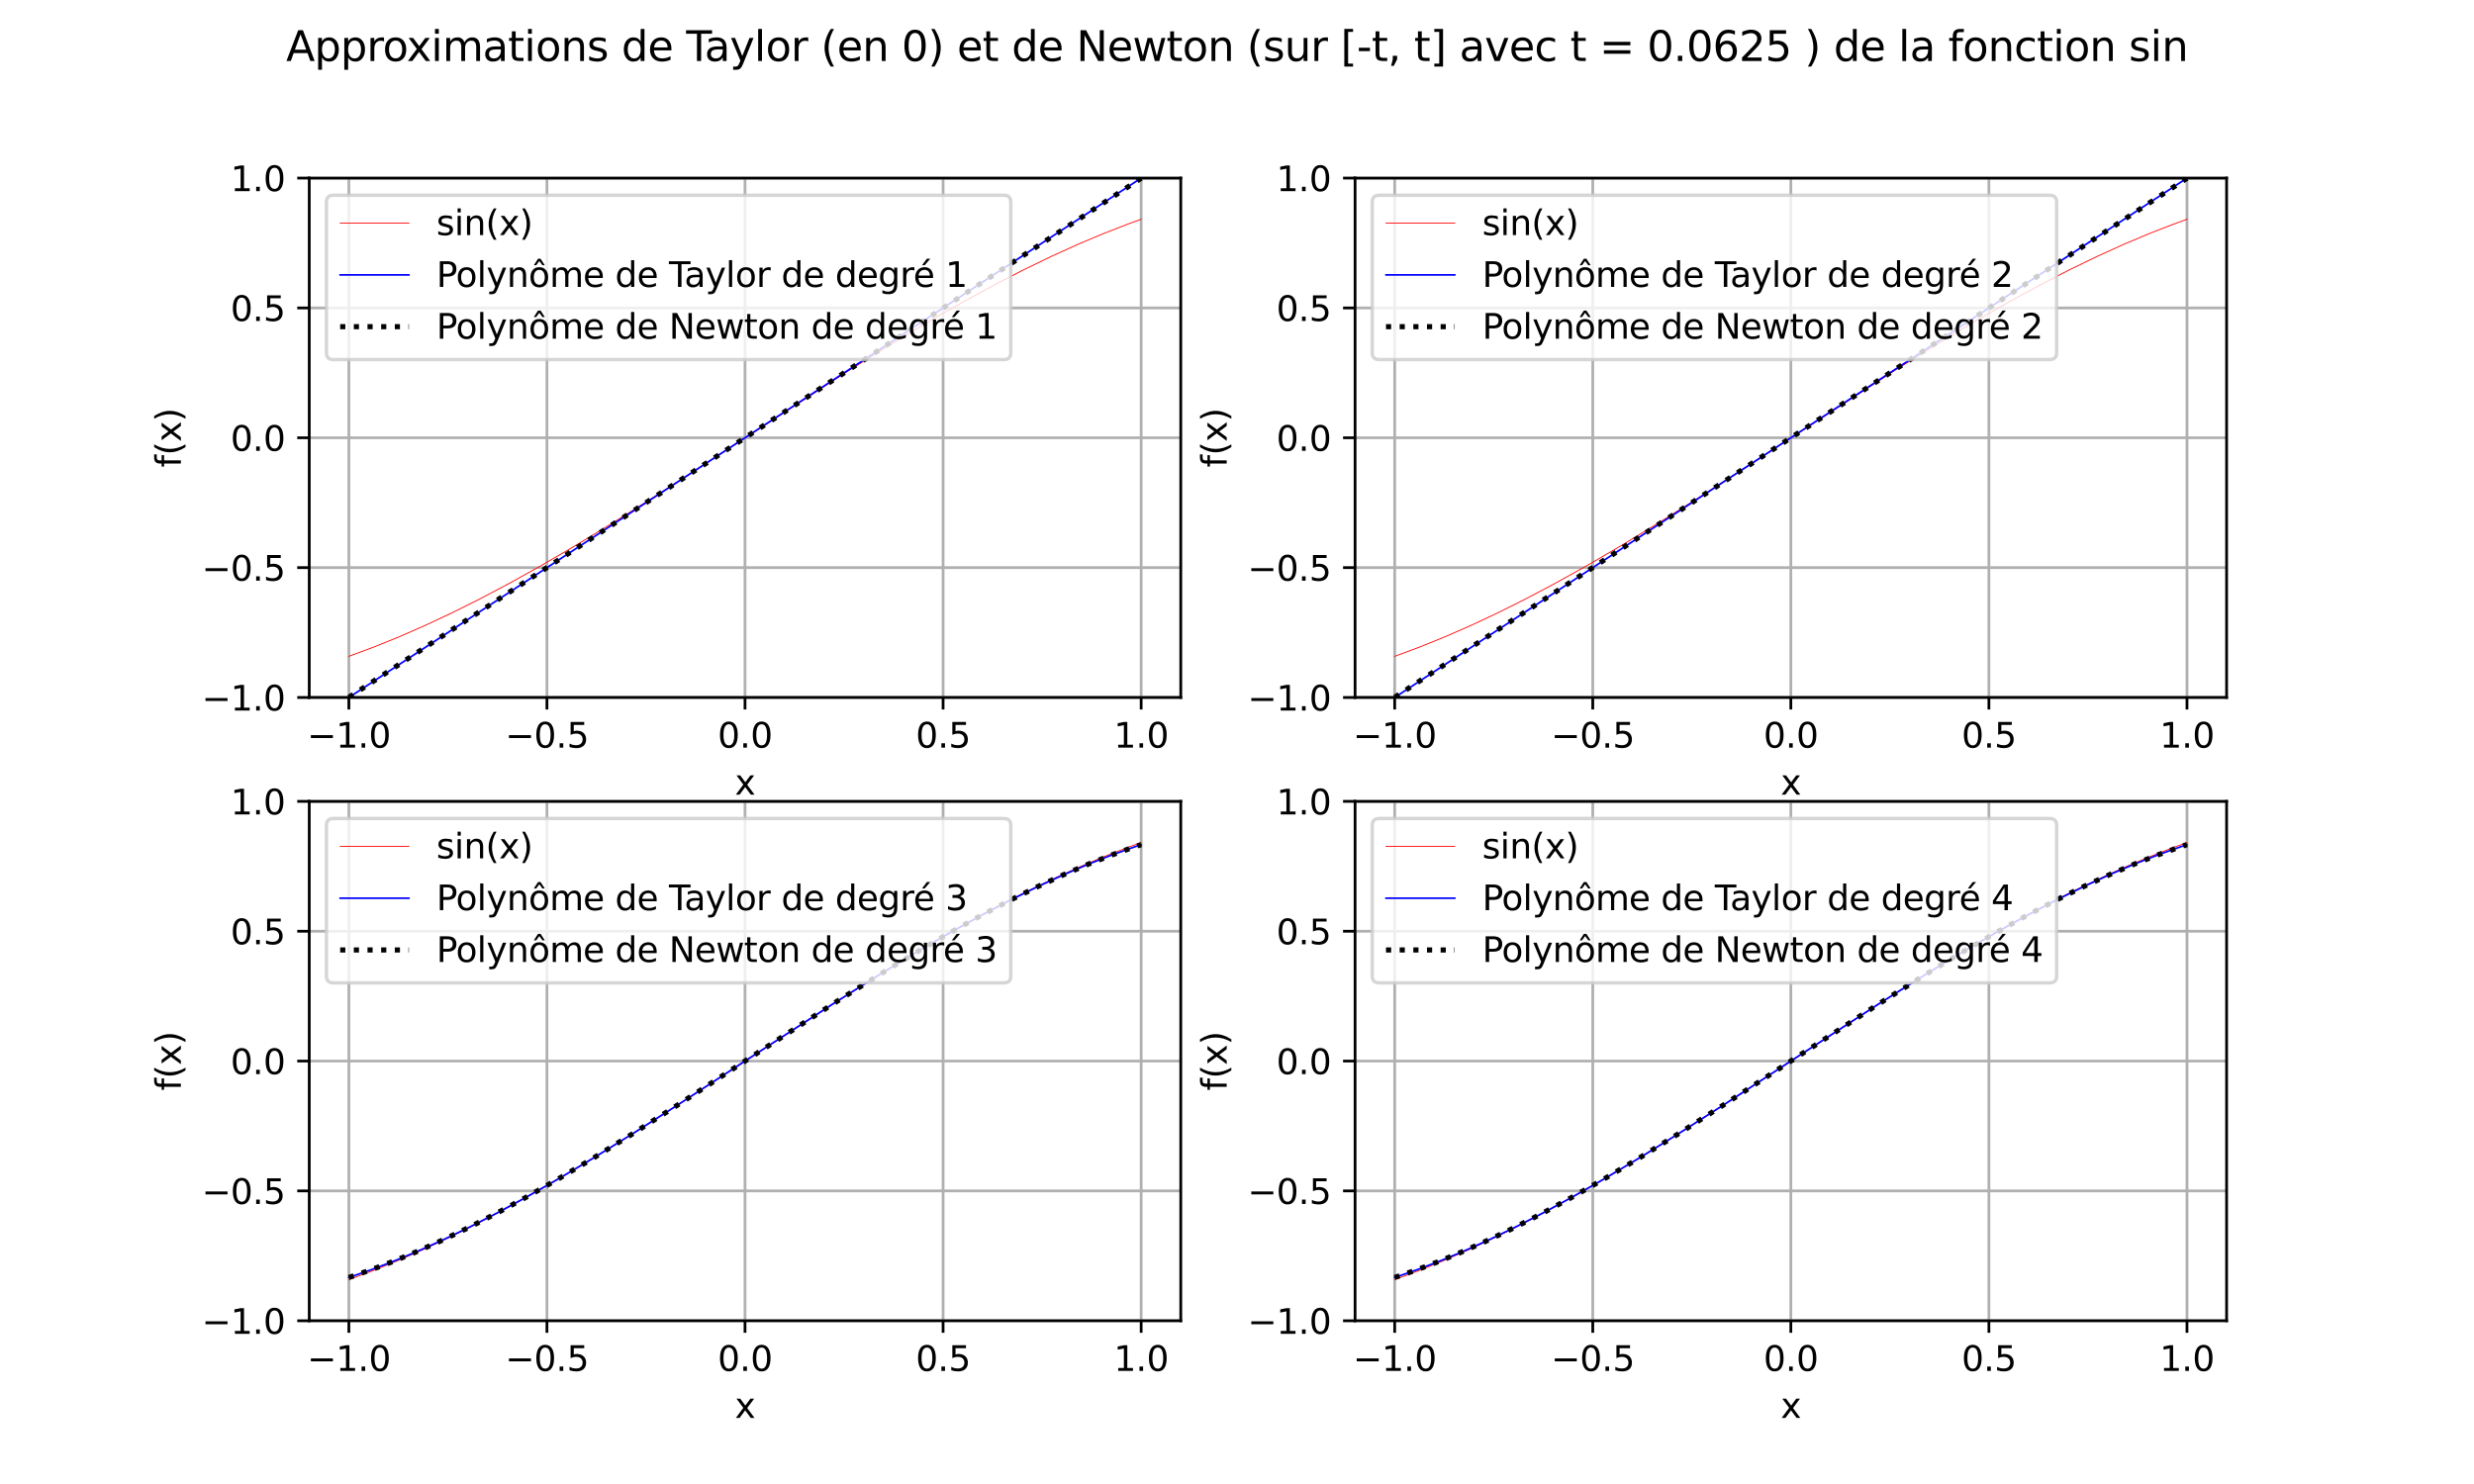 <?xml version="1.0" encoding="utf-8" standalone="no"?>
<!DOCTYPE svg PUBLIC "-//W3C//DTD SVG 1.1//EN"
  "http://www.w3.org/Graphics/SVG/1.1/DTD/svg11.dtd">
<svg xmlns:xlink="http://www.w3.org/1999/xlink" width="720pt" height="432pt" viewBox="0 0 720 432" xmlns="http://www.w3.org/2000/svg" version="1.1">
 <defs>
  <style type="text/css">*{stroke-linejoin: round; stroke-linecap: butt}</style>
 </defs>
 <g id="figure_1">
  <g id="patch_1">
   <path d="M 0 432 
L 720 432 
L 720 0 
L 0 0 
z
" style="fill: #ffffff"/>
  </g>
  <g id="axes_1">
   <g id="patch_2">
    <path d="M 90 203.04 
L 343.636 203.04 
L 343.636 51.84 
L 90 51.84 
z
" style="fill: #ffffff"/>
   </g>
   <g id="matplotlib.axis_1">
    <g id="xtick_1">
     <g id="line2d_1">
      <path d="M 101.529 203.04 
L 101.529 51.84 
" clip-path="url(#pba1f8dfb68)" style="fill: none; stroke: #b0b0b0; stroke-width: 0.8; stroke-linecap: square"/>
     </g>
     <g id="line2d_2">
      <defs>
       <path id="me256557c7c" d="M 0 0 
L 0 3.5 
" style="stroke: #000000; stroke-width: 0.8"/>
      </defs>
      <g>
       <use xlink:href="#me256557c7c" x="101.529" y="203.04" style="stroke: #000000; stroke-width: 0.8"/>
      </g>
     </g>
     <g id="text_1">
      <!-- −1.0 -->
      <g transform="translate(89.388 217.638) scale(0.1 -0.1)">
       <defs>
        <path id="DejaVuSans-2212" d="M 678 2272 
L 4684 2272 
L 4684 1741 
L 678 1741 
L 678 2272 
z
" transform="scale(0.016)"/>
        <path id="DejaVuSans-31" d="M 794 531 
L 1825 531 
L 1825 4091 
L 703 3866 
L 703 4441 
L 1819 4666 
L 2450 4666 
L 2450 531 
L 3481 531 
L 3481 0 
L 794 0 
L 794 531 
z
" transform="scale(0.016)"/>
        <path id="DejaVuSans-2e" d="M 684 794 
L 1344 794 
L 1344 0 
L 684 0 
L 684 794 
z
" transform="scale(0.016)"/>
        <path id="DejaVuSans-30" d="M 2034 4250 
Q 1547 4250 1301 3770 
Q 1056 3291 1056 2328 
Q 1056 1369 1301 889 
Q 1547 409 2034 409 
Q 2525 409 2770 889 
Q 3016 1369 3016 2328 
Q 3016 3291 2770 3770 
Q 2525 4250 2034 4250 
z
M 2034 4750 
Q 2819 4750 3233 4129 
Q 3647 3509 3647 2328 
Q 3647 1150 3233 529 
Q 2819 -91 2034 -91 
Q 1250 -91 836 529 
Q 422 1150 422 2328 
Q 422 3509 836 4129 
Q 1250 4750 2034 4750 
z
" transform="scale(0.016)"/>
       </defs>
       <use xlink:href="#DejaVuSans-2212"/>
       <use xlink:href="#DejaVuSans-31" x="83.789"/>
       <use xlink:href="#DejaVuSans-2e" x="147.412"/>
       <use xlink:href="#DejaVuSans-30" x="179.199"/>
      </g>
     </g>
    </g>
    <g id="xtick_2">
     <g id="line2d_3">
      <path d="M 159.174 203.04 
L 159.174 51.84 
" clip-path="url(#pba1f8dfb68)" style="fill: none; stroke: #b0b0b0; stroke-width: 0.8; stroke-linecap: square"/>
     </g>
     <g id="line2d_4">
      <g>
       <use xlink:href="#me256557c7c" x="159.174" y="203.04" style="stroke: #000000; stroke-width: 0.8"/>
      </g>
     </g>
     <g id="text_2">
      <!-- −0.5 -->
      <g transform="translate(147.032 217.638) scale(0.1 -0.1)">
       <defs>
        <path id="DejaVuSans-35" d="M 691 4666 
L 3169 4666 
L 3169 4134 
L 1269 4134 
L 1269 2991 
Q 1406 3038 1543 3061 
Q 1681 3084 1819 3084 
Q 2600 3084 3056 2656 
Q 3513 2228 3513 1497 
Q 3513 744 3044 326 
Q 2575 -91 1722 -91 
Q 1428 -91 1123 -41 
Q 819 9 494 109 
L 494 744 
Q 775 591 1075 516 
Q 1375 441 1709 441 
Q 2250 441 2565 725 
Q 2881 1009 2881 1497 
Q 2881 1984 2565 2268 
Q 2250 2553 1709 2553 
Q 1456 2553 1204 2497 
Q 953 2441 691 2322 
L 691 4666 
z
" transform="scale(0.016)"/>
       </defs>
       <use xlink:href="#DejaVuSans-2212"/>
       <use xlink:href="#DejaVuSans-30" x="83.789"/>
       <use xlink:href="#DejaVuSans-2e" x="147.412"/>
       <use xlink:href="#DejaVuSans-35" x="179.199"/>
      </g>
     </g>
    </g>
    <g id="xtick_3">
     <g id="line2d_5">
      <path d="M 216.818 203.04 
L 216.818 51.84 
" clip-path="url(#pba1f8dfb68)" style="fill: none; stroke: #b0b0b0; stroke-width: 0.8; stroke-linecap: square"/>
     </g>
     <g id="line2d_6">
      <g>
       <use xlink:href="#me256557c7c" x="216.818" y="203.04" style="stroke: #000000; stroke-width: 0.8"/>
      </g>
     </g>
     <g id="text_3">
      <!-- 0.0 -->
      <g transform="translate(208.867 217.638) scale(0.1 -0.1)">
       <use xlink:href="#DejaVuSans-30"/>
       <use xlink:href="#DejaVuSans-2e" x="63.623"/>
       <use xlink:href="#DejaVuSans-30" x="95.41"/>
      </g>
     </g>
    </g>
    <g id="xtick_4">
     <g id="line2d_7">
      <path d="M 274.463 203.04 
L 274.463 51.84 
" clip-path="url(#pba1f8dfb68)" style="fill: none; stroke: #b0b0b0; stroke-width: 0.8; stroke-linecap: square"/>
     </g>
     <g id="line2d_8">
      <g>
       <use xlink:href="#me256557c7c" x="274.463" y="203.04" style="stroke: #000000; stroke-width: 0.8"/>
      </g>
     </g>
     <g id="text_4">
      <!-- 0.5 -->
      <g transform="translate(266.511 217.638) scale(0.1 -0.1)">
       <use xlink:href="#DejaVuSans-30"/>
       <use xlink:href="#DejaVuSans-2e" x="63.623"/>
       <use xlink:href="#DejaVuSans-35" x="95.41"/>
      </g>
     </g>
    </g>
    <g id="xtick_5">
     <g id="line2d_9">
      <path d="M 332.107 203.04 
L 332.107 51.84 
" clip-path="url(#pba1f8dfb68)" style="fill: none; stroke: #b0b0b0; stroke-width: 0.8; stroke-linecap: square"/>
     </g>
     <g id="line2d_10">
      <g>
       <use xlink:href="#me256557c7c" x="332.107" y="203.04" style="stroke: #000000; stroke-width: 0.8"/>
      </g>
     </g>
     <g id="text_5">
      <!-- 1.0 -->
      <g transform="translate(324.156 217.638) scale(0.1 -0.1)">
       <use xlink:href="#DejaVuSans-31"/>
       <use xlink:href="#DejaVuSans-2e" x="63.623"/>
       <use xlink:href="#DejaVuSans-30" x="95.41"/>
      </g>
     </g>
    </g>
    <g id="text_6">
     <!-- x -->
     <g transform="translate(213.859 231.317) scale(0.1 -0.1)">
      <defs>
       <path id="DejaVuSans-78" d="M 3513 3500 
L 2247 1797 
L 3578 0 
L 2900 0 
L 1881 1375 
L 863 0 
L 184 0 
L 1544 1831 
L 300 3500 
L 978 3500 
L 1906 2253 
L 2834 3500 
L 3513 3500 
z
" transform="scale(0.016)"/>
      </defs>
      <use xlink:href="#DejaVuSans-78"/>
     </g>
    </g>
   </g>
   <g id="matplotlib.axis_2">
    <g id="ytick_1">
     <g id="line2d_11">
      <path d="M 90 203.04 
L 343.636 203.04 
" clip-path="url(#pba1f8dfb68)" style="fill: none; stroke: #b0b0b0; stroke-width: 0.8; stroke-linecap: square"/>
     </g>
     <g id="line2d_12">
      <defs>
       <path id="m1c0e9ed26b" d="M 0 0 
L -3.5 0 
" style="stroke: #000000; stroke-width: 0.8"/>
      </defs>
      <g>
       <use xlink:href="#m1c0e9ed26b" x="90" y="203.04" style="stroke: #000000; stroke-width: 0.8"/>
      </g>
     </g>
     <g id="text_7">
      <!-- −1.0 -->
      <g transform="translate(58.717 206.839) scale(0.1 -0.1)">
       <use xlink:href="#DejaVuSans-2212"/>
       <use xlink:href="#DejaVuSans-31" x="83.789"/>
       <use xlink:href="#DejaVuSans-2e" x="147.412"/>
       <use xlink:href="#DejaVuSans-30" x="179.199"/>
      </g>
     </g>
    </g>
    <g id="ytick_2">
     <g id="line2d_13">
      <path d="M 90 165.24 
L 343.636 165.24 
" clip-path="url(#pba1f8dfb68)" style="fill: none; stroke: #b0b0b0; stroke-width: 0.8; stroke-linecap: square"/>
     </g>
     <g id="line2d_14">
      <g>
       <use xlink:href="#m1c0e9ed26b" x="90" y="165.24" style="stroke: #000000; stroke-width: 0.8"/>
      </g>
     </g>
     <g id="text_8">
      <!-- −0.5 -->
      <g transform="translate(58.717 169.039) scale(0.1 -0.1)">
       <use xlink:href="#DejaVuSans-2212"/>
       <use xlink:href="#DejaVuSans-30" x="83.789"/>
       <use xlink:href="#DejaVuSans-2e" x="147.412"/>
       <use xlink:href="#DejaVuSans-35" x="179.199"/>
      </g>
     </g>
    </g>
    <g id="ytick_3">
     <g id="line2d_15">
      <path d="M 90 127.44 
L 343.636 127.44 
" clip-path="url(#pba1f8dfb68)" style="fill: none; stroke: #b0b0b0; stroke-width: 0.8; stroke-linecap: square"/>
     </g>
     <g id="line2d_16">
      <g>
       <use xlink:href="#m1c0e9ed26b" x="90" y="127.44" style="stroke: #000000; stroke-width: 0.8"/>
      </g>
     </g>
     <g id="text_9">
      <!-- 0.0 -->
      <g transform="translate(67.097 131.239) scale(0.1 -0.1)">
       <use xlink:href="#DejaVuSans-30"/>
       <use xlink:href="#DejaVuSans-2e" x="63.623"/>
       <use xlink:href="#DejaVuSans-30" x="95.41"/>
      </g>
     </g>
    </g>
    <g id="ytick_4">
     <g id="line2d_17">
      <path d="M 90 89.64 
L 343.636 89.64 
" clip-path="url(#pba1f8dfb68)" style="fill: none; stroke: #b0b0b0; stroke-width: 0.8; stroke-linecap: square"/>
     </g>
     <g id="line2d_18">
      <g>
       <use xlink:href="#m1c0e9ed26b" x="90" y="89.64" style="stroke: #000000; stroke-width: 0.8"/>
      </g>
     </g>
     <g id="text_10">
      <!-- 0.5 -->
      <g transform="translate(67.097 93.439) scale(0.1 -0.1)">
       <use xlink:href="#DejaVuSans-30"/>
       <use xlink:href="#DejaVuSans-2e" x="63.623"/>
       <use xlink:href="#DejaVuSans-35" x="95.41"/>
      </g>
     </g>
    </g>
    <g id="ytick_5">
     <g id="line2d_19">
      <path d="M 90 51.84 
L 343.636 51.84 
" clip-path="url(#pba1f8dfb68)" style="fill: none; stroke: #b0b0b0; stroke-width: 0.8; stroke-linecap: square"/>
     </g>
     <g id="line2d_20">
      <g>
       <use xlink:href="#m1c0e9ed26b" x="90" y="51.84" style="stroke: #000000; stroke-width: 0.8"/>
      </g>
     </g>
     <g id="text_11">
      <!-- 1.0 -->
      <g transform="translate(67.097 55.639) scale(0.1 -0.1)">
       <use xlink:href="#DejaVuSans-31"/>
       <use xlink:href="#DejaVuSans-2e" x="63.623"/>
       <use xlink:href="#DejaVuSans-30" x="95.41"/>
      </g>
     </g>
    </g>
    <g id="text_12">
     <!-- f(x) -->
     <g transform="translate(52.638 136.061) rotate(-90) scale(0.1 -0.1)">
      <defs>
       <path id="DejaVuSans-66" d="M 2375 4863 
L 2375 4384 
L 1825 4384 
Q 1516 4384 1395 4259 
Q 1275 4134 1275 3809 
L 1275 3500 
L 2222 3500 
L 2222 3053 
L 1275 3053 
L 1275 0 
L 697 0 
L 697 3053 
L 147 3053 
L 147 3500 
L 697 3500 
L 697 3744 
Q 697 4328 969 4595 
Q 1241 4863 1831 4863 
L 2375 4863 
z
" transform="scale(0.016)"/>
       <path id="DejaVuSans-28" d="M 1984 4856 
Q 1566 4138 1362 3434 
Q 1159 2731 1159 2009 
Q 1159 1288 1364 580 
Q 1569 -128 1984 -844 
L 1484 -844 
Q 1016 -109 783 600 
Q 550 1309 550 2009 
Q 550 2706 781 3412 
Q 1013 4119 1484 4856 
L 1984 4856 
z
" transform="scale(0.016)"/>
       <path id="DejaVuSans-29" d="M 513 4856 
L 1013 4856 
Q 1481 4119 1714 3412 
Q 1947 2706 1947 2009 
Q 1947 1309 1714 600 
Q 1481 -109 1013 -844 
L 513 -844 
Q 928 -128 1133 580 
Q 1338 1288 1338 2009 
Q 1338 2731 1133 3434 
Q 928 4138 513 4856 
z
" transform="scale(0.016)"/>
      </defs>
      <use xlink:href="#DejaVuSans-66"/>
      <use xlink:href="#DejaVuSans-28" x="35.205"/>
      <use xlink:href="#DejaVuSans-78" x="74.219"/>
      <use xlink:href="#DejaVuSans-29" x="133.398"/>
     </g>
    </g>
   </g>
   <g id="line2d_21">
    <path d="M 101.529 191.055 
L 108.684 188.399 
L 116.07 185.412 
L 123.687 182.082 
L 131.534 178.402 
L 139.612 174.367 
L 148.152 169.852 
L 157.154 164.841 
L 166.848 159.191 
L 177.696 152.605 
L 190.16 144.766 
L 206.086 134.468 
L 247.4 107.62 
L 259.864 99.864 
L 270.712 93.373 
L 280.406 87.825 
L 289.408 82.923 
L 297.948 78.523 
L 306.026 74.608 
L 313.874 71.052 
L 321.259 67.944 
L 328.414 65.166 
L 332.107 63.825 
L 332.107 63.825 
" clip-path="url(#pba1f8dfb68)" style="fill: none; stroke: #ff0000; stroke-width: 0.25; stroke-linecap: square"/>
   </g>
   <g id="line2d_22">
    <path d="M 101.529 203.04 
L 332.107 51.84 
L 332.107 51.84 
" clip-path="url(#pba1f8dfb68)" style="fill: none; stroke: #0000ff; stroke-width: 0.5; stroke-linecap: square"/>
   </g>
   <g id="line2d_23">
    <path d="M 101.529 202.991 
L 332.107 51.889 
L 332.107 51.889 
" clip-path="url(#pba1f8dfb68)" style="fill: none; stroke-dasharray: 1.5,2.475; stroke-dashoffset: 0; stroke: #000000; stroke-width: 1.5"/>
   </g>
   <g id="patch_3">
    <path d="M 90 203.04 
L 90 51.84 
" style="fill: none; stroke: #000000; stroke-width: 0.8; stroke-linejoin: miter; stroke-linecap: square"/>
   </g>
   <g id="patch_4">
    <path d="M 343.636 203.04 
L 343.636 51.84 
" style="fill: none; stroke: #000000; stroke-width: 0.8; stroke-linejoin: miter; stroke-linecap: square"/>
   </g>
   <g id="patch_5">
    <path d="M 90 203.04 
L 343.636 203.04 
" style="fill: none; stroke: #000000; stroke-width: 0.8; stroke-linejoin: miter; stroke-linecap: square"/>
   </g>
   <g id="patch_6">
    <path d="M 90 51.84 
L 343.636 51.84 
" style="fill: none; stroke: #000000; stroke-width: 0.8; stroke-linejoin: miter; stroke-linecap: square"/>
   </g>
   <g id="legend_1">
    <g id="patch_7">
     <path d="M 97 104.674 
L 292.167 104.674 
Q 294.167 104.674 294.167 102.674 
L 294.167 58.84 
Q 294.167 56.84 292.167 56.84 
L 97 56.84 
Q 95 56.84 95 58.84 
L 95 102.674 
Q 95 104.674 97 104.674 
z
" style="fill: #ffffff; opacity: 0.8; stroke: #cccccc; stroke-linejoin: miter"/>
    </g>
    <g id="line2d_24">
     <path d="M 99 64.938 
L 109 64.938 
L 119 64.938 
" style="fill: none; stroke: #ff0000; stroke-width: 0.25; stroke-linecap: square"/>
    </g>
    <g id="text_13">
     <!-- sin(x) -->
     <g transform="translate(127 68.438) scale(0.1 -0.1)">
      <defs>
       <path id="DejaVuSans-73" d="M 2834 3397 
L 2834 2853 
Q 2591 2978 2328 3040 
Q 2066 3103 1784 3103 
Q 1356 3103 1142 2972 
Q 928 2841 928 2578 
Q 928 2378 1081 2264 
Q 1234 2150 1697 2047 
L 1894 2003 
Q 2506 1872 2764 1633 
Q 3022 1394 3022 966 
Q 3022 478 2636 193 
Q 2250 -91 1575 -91 
Q 1294 -91 989 -36 
Q 684 19 347 128 
L 347 722 
Q 666 556 975 473 
Q 1284 391 1588 391 
Q 1994 391 2212 530 
Q 2431 669 2431 922 
Q 2431 1156 2273 1281 
Q 2116 1406 1581 1522 
L 1381 1569 
Q 847 1681 609 1914 
Q 372 2147 372 2553 
Q 372 3047 722 3315 
Q 1072 3584 1716 3584 
Q 2034 3584 2315 3537 
Q 2597 3491 2834 3397 
z
" transform="scale(0.016)"/>
       <path id="DejaVuSans-69" d="M 603 3500 
L 1178 3500 
L 1178 0 
L 603 0 
L 603 3500 
z
M 603 4863 
L 1178 4863 
L 1178 4134 
L 603 4134 
L 603 4863 
z
" transform="scale(0.016)"/>
       <path id="DejaVuSans-6e" d="M 3513 2113 
L 3513 0 
L 2938 0 
L 2938 2094 
Q 2938 2591 2744 2837 
Q 2550 3084 2163 3084 
Q 1697 3084 1428 2787 
Q 1159 2491 1159 1978 
L 1159 0 
L 581 0 
L 581 3500 
L 1159 3500 
L 1159 2956 
Q 1366 3272 1645 3428 
Q 1925 3584 2291 3584 
Q 2894 3584 3203 3211 
Q 3513 2838 3513 2113 
z
" transform="scale(0.016)"/>
      </defs>
      <use xlink:href="#DejaVuSans-73"/>
      <use xlink:href="#DejaVuSans-69" x="52.1"/>
      <use xlink:href="#DejaVuSans-6e" x="79.883"/>
      <use xlink:href="#DejaVuSans-28" x="143.262"/>
      <use xlink:href="#DejaVuSans-78" x="182.275"/>
      <use xlink:href="#DejaVuSans-29" x="241.455"/>
     </g>
    </g>
    <g id="line2d_25">
     <path d="M 99 80.017 
L 109 80.017 
L 119 80.017 
" style="fill: none; stroke: #0000ff; stroke-width: 0.5; stroke-linecap: square"/>
    </g>
    <g id="text_14">
     <!-- Polynôme de Taylor de degré 1 -->
     <g transform="translate(127 83.517) scale(0.1 -0.1)">
      <defs>
       <path id="DejaVuSans-50" d="M 1259 4147 
L 1259 2394 
L 2053 2394 
Q 2494 2394 2734 2622 
Q 2975 2850 2975 3272 
Q 2975 3691 2734 3919 
Q 2494 4147 2053 4147 
L 1259 4147 
z
M 628 4666 
L 2053 4666 
Q 2838 4666 3239 4311 
Q 3641 3956 3641 3272 
Q 3641 2581 3239 2228 
Q 2838 1875 2053 1875 
L 1259 1875 
L 1259 0 
L 628 0 
L 628 4666 
z
" transform="scale(0.016)"/>
       <path id="DejaVuSans-6f" d="M 1959 3097 
Q 1497 3097 1228 2736 
Q 959 2375 959 1747 
Q 959 1119 1226 758 
Q 1494 397 1959 397 
Q 2419 397 2687 759 
Q 2956 1122 2956 1747 
Q 2956 2369 2687 2733 
Q 2419 3097 1959 3097 
z
M 1959 3584 
Q 2709 3584 3137 3096 
Q 3566 2609 3566 1747 
Q 3566 888 3137 398 
Q 2709 -91 1959 -91 
Q 1206 -91 779 398 
Q 353 888 353 1747 
Q 353 2609 779 3096 
Q 1206 3584 1959 3584 
z
" transform="scale(0.016)"/>
       <path id="DejaVuSans-6c" d="M 603 4863 
L 1178 4863 
L 1178 0 
L 603 0 
L 603 4863 
z
" transform="scale(0.016)"/>
       <path id="DejaVuSans-79" d="M 2059 -325 
Q 1816 -950 1584 -1140 
Q 1353 -1331 966 -1331 
L 506 -1331 
L 506 -850 
L 844 -850 
Q 1081 -850 1212 -737 
Q 1344 -625 1503 -206 
L 1606 56 
L 191 3500 
L 800 3500 
L 1894 763 
L 2988 3500 
L 3597 3500 
L 2059 -325 
z
" transform="scale(0.016)"/>
       <path id="DejaVuSans-f4" d="M 1959 3097 
Q 1497 3097 1228 2736 
Q 959 2375 959 1747 
Q 959 1119 1226 758 
Q 1494 397 1959 397 
Q 2419 397 2687 759 
Q 2956 1122 2956 1747 
Q 2956 2369 2687 2733 
Q 2419 3097 1959 3097 
z
M 1959 3584 
Q 2709 3584 3137 3096 
Q 3566 2609 3566 1747 
Q 3566 888 3137 398 
Q 2709 -91 1959 -91 
Q 1206 -91 779 398 
Q 353 888 353 1747 
Q 353 2609 779 3096 
Q 1206 3584 1959 3584 
z
M 1729 5119 
L 2191 5119 
L 2957 3944 
L 2523 3944 
L 1960 4709 
L 1398 3944 
L 963 3944 
L 1729 5119 
z
" transform="scale(0.016)"/>
       <path id="DejaVuSans-6d" d="M 3328 2828 
Q 3544 3216 3844 3400 
Q 4144 3584 4550 3584 
Q 5097 3584 5394 3201 
Q 5691 2819 5691 2113 
L 5691 0 
L 5113 0 
L 5113 2094 
Q 5113 2597 4934 2840 
Q 4756 3084 4391 3084 
Q 3944 3084 3684 2787 
Q 3425 2491 3425 1978 
L 3425 0 
L 2847 0 
L 2847 2094 
Q 2847 2600 2669 2842 
Q 2491 3084 2119 3084 
Q 1678 3084 1418 2786 
Q 1159 2488 1159 1978 
L 1159 0 
L 581 0 
L 581 3500 
L 1159 3500 
L 1159 2956 
Q 1356 3278 1631 3431 
Q 1906 3584 2284 3584 
Q 2666 3584 2933 3390 
Q 3200 3197 3328 2828 
z
" transform="scale(0.016)"/>
       <path id="DejaVuSans-65" d="M 3597 1894 
L 3597 1613 
L 953 1613 
Q 991 1019 1311 708 
Q 1631 397 2203 397 
Q 2534 397 2845 478 
Q 3156 559 3463 722 
L 3463 178 
Q 3153 47 2828 -22 
Q 2503 -91 2169 -91 
Q 1331 -91 842 396 
Q 353 884 353 1716 
Q 353 2575 817 3079 
Q 1281 3584 2069 3584 
Q 2775 3584 3186 3129 
Q 3597 2675 3597 1894 
z
M 3022 2063 
Q 3016 2534 2758 2815 
Q 2500 3097 2075 3097 
Q 1594 3097 1305 2825 
Q 1016 2553 972 2059 
L 3022 2063 
z
" transform="scale(0.016)"/>
       <path id="DejaVuSans-20" transform="scale(0.016)"/>
       <path id="DejaVuSans-64" d="M 2906 2969 
L 2906 4863 
L 3481 4863 
L 3481 0 
L 2906 0 
L 2906 525 
Q 2725 213 2448 61 
Q 2172 -91 1784 -91 
Q 1150 -91 751 415 
Q 353 922 353 1747 
Q 353 2572 751 3078 
Q 1150 3584 1784 3584 
Q 2172 3584 2448 3432 
Q 2725 3281 2906 2969 
z
M 947 1747 
Q 947 1113 1208 752 
Q 1469 391 1925 391 
Q 2381 391 2643 752 
Q 2906 1113 2906 1747 
Q 2906 2381 2643 2742 
Q 2381 3103 1925 3103 
Q 1469 3103 1208 2742 
Q 947 2381 947 1747 
z
" transform="scale(0.016)"/>
       <path id="DejaVuSans-54" d="M -19 4666 
L 3928 4666 
L 3928 4134 
L 2272 4134 
L 2272 0 
L 1638 0 
L 1638 4134 
L -19 4134 
L -19 4666 
z
" transform="scale(0.016)"/>
       <path id="DejaVuSans-61" d="M 2194 1759 
Q 1497 1759 1228 1600 
Q 959 1441 959 1056 
Q 959 750 1161 570 
Q 1363 391 1709 391 
Q 2188 391 2477 730 
Q 2766 1069 2766 1631 
L 2766 1759 
L 2194 1759 
z
M 3341 1997 
L 3341 0 
L 2766 0 
L 2766 531 
Q 2569 213 2275 61 
Q 1981 -91 1556 -91 
Q 1019 -91 701 211 
Q 384 513 384 1019 
Q 384 1609 779 1909 
Q 1175 2209 1959 2209 
L 2766 2209 
L 2766 2266 
Q 2766 2663 2505 2880 
Q 2244 3097 1772 3097 
Q 1472 3097 1187 3025 
Q 903 2953 641 2809 
L 641 3341 
Q 956 3463 1253 3523 
Q 1550 3584 1831 3584 
Q 2591 3584 2966 3190 
Q 3341 2797 3341 1997 
z
" transform="scale(0.016)"/>
       <path id="DejaVuSans-72" d="M 2631 2963 
Q 2534 3019 2420 3045 
Q 2306 3072 2169 3072 
Q 1681 3072 1420 2755 
Q 1159 2438 1159 1844 
L 1159 0 
L 581 0 
L 581 3500 
L 1159 3500 
L 1159 2956 
Q 1341 3275 1631 3429 
Q 1922 3584 2338 3584 
Q 2397 3584 2469 3576 
Q 2541 3569 2628 3553 
L 2631 2963 
z
" transform="scale(0.016)"/>
       <path id="DejaVuSans-67" d="M 2906 1791 
Q 2906 2416 2648 2759 
Q 2391 3103 1925 3103 
Q 1463 3103 1205 2759 
Q 947 2416 947 1791 
Q 947 1169 1205 825 
Q 1463 481 1925 481 
Q 2391 481 2648 825 
Q 2906 1169 2906 1791 
z
M 3481 434 
Q 3481 -459 3084 -895 
Q 2688 -1331 1869 -1331 
Q 1566 -1331 1297 -1286 
Q 1028 -1241 775 -1147 
L 775 -588 
Q 1028 -725 1275 -790 
Q 1522 -856 1778 -856 
Q 2344 -856 2625 -561 
Q 2906 -266 2906 331 
L 2906 616 
Q 2728 306 2450 153 
Q 2172 0 1784 0 
Q 1141 0 747 490 
Q 353 981 353 1791 
Q 353 2603 747 3093 
Q 1141 3584 1784 3584 
Q 2172 3584 2450 3431 
Q 2728 3278 2906 2969 
L 2906 3500 
L 3481 3500 
L 3481 434 
z
" transform="scale(0.016)"/>
       <path id="DejaVuSans-e9" d="M 3597 1894 
L 3597 1613 
L 953 1613 
Q 991 1019 1311 708 
Q 1631 397 2203 397 
Q 2534 397 2845 478 
Q 3156 559 3463 722 
L 3463 178 
Q 3153 47 2828 -22 
Q 2503 -91 2169 -91 
Q 1331 -91 842 396 
Q 353 884 353 1716 
Q 353 2575 817 3079 
Q 1281 3584 2069 3584 
Q 2775 3584 3186 3129 
Q 3597 2675 3597 1894 
z
M 3022 2063 
Q 3016 2534 2758 2815 
Q 2500 3097 2075 3097 
Q 1594 3097 1305 2825 
Q 1016 2553 972 2059 
L 3022 2063 
z
M 2466 5119 
L 3088 5119 
L 2070 3944 
L 1591 3944 
L 2466 5119 
z
" transform="scale(0.016)"/>
      </defs>
      <use xlink:href="#DejaVuSans-50"/>
      <use xlink:href="#DejaVuSans-6f" x="56.678"/>
      <use xlink:href="#DejaVuSans-6c" x="117.859"/>
      <use xlink:href="#DejaVuSans-79" x="145.643"/>
      <use xlink:href="#DejaVuSans-6e" x="204.822"/>
      <use xlink:href="#DejaVuSans-f4" x="268.201"/>
      <use xlink:href="#DejaVuSans-6d" x="329.383"/>
      <use xlink:href="#DejaVuSans-65" x="426.795"/>
      <use xlink:href="#DejaVuSans-20" x="488.318"/>
      <use xlink:href="#DejaVuSans-64" x="520.105"/>
      <use xlink:href="#DejaVuSans-65" x="583.582"/>
      <use xlink:href="#DejaVuSans-20" x="645.105"/>
      <use xlink:href="#DejaVuSans-54" x="676.893"/>
      <use xlink:href="#DejaVuSans-61" x="721.477"/>
      <use xlink:href="#DejaVuSans-79" x="782.756"/>
      <use xlink:href="#DejaVuSans-6c" x="841.936"/>
      <use xlink:href="#DejaVuSans-6f" x="869.719"/>
      <use xlink:href="#DejaVuSans-72" x="930.9"/>
      <use xlink:href="#DejaVuSans-20" x="972.014"/>
      <use xlink:href="#DejaVuSans-64" x="1003.801"/>
      <use xlink:href="#DejaVuSans-65" x="1067.277"/>
      <use xlink:href="#DejaVuSans-20" x="1128.801"/>
      <use xlink:href="#DejaVuSans-64" x="1160.588"/>
      <use xlink:href="#DejaVuSans-65" x="1224.064"/>
      <use xlink:href="#DejaVuSans-67" x="1285.588"/>
      <use xlink:href="#DejaVuSans-72" x="1349.064"/>
      <use xlink:href="#DejaVuSans-e9" x="1387.928"/>
      <use xlink:href="#DejaVuSans-20" x="1449.451"/>
      <use xlink:href="#DejaVuSans-31" x="1481.238"/>
     </g>
    </g>
    <g id="line2d_26">
     <path d="M 99 95.095 
L 109 95.095 
L 119 95.095 
" style="fill: none; stroke-dasharray: 1.5,2.475; stroke-dashoffset: 0; stroke: #000000; stroke-width: 1.5"/>
    </g>
    <g id="text_15">
     <!-- Polynôme de Newton de degré 1 -->
     <g transform="translate(127 98.595) scale(0.1 -0.1)">
      <defs>
       <path id="DejaVuSans-4e" d="M 628 4666 
L 1478 4666 
L 3547 763 
L 3547 4666 
L 4159 4666 
L 4159 0 
L 3309 0 
L 1241 3903 
L 1241 0 
L 628 0 
L 628 4666 
z
" transform="scale(0.016)"/>
       <path id="DejaVuSans-77" d="M 269 3500 
L 844 3500 
L 1563 769 
L 2278 3500 
L 2956 3500 
L 3675 769 
L 4391 3500 
L 4966 3500 
L 4050 0 
L 3372 0 
L 2619 2869 
L 1863 0 
L 1184 0 
L 269 3500 
z
" transform="scale(0.016)"/>
       <path id="DejaVuSans-74" d="M 1172 4494 
L 1172 3500 
L 2356 3500 
L 2356 3053 
L 1172 3053 
L 1172 1153 
Q 1172 725 1289 603 
Q 1406 481 1766 481 
L 2356 481 
L 2356 0 
L 1766 0 
Q 1100 0 847 248 
Q 594 497 594 1153 
L 594 3053 
L 172 3053 
L 172 3500 
L 594 3500 
L 594 4494 
L 1172 4494 
z
" transform="scale(0.016)"/>
      </defs>
      <use xlink:href="#DejaVuSans-50"/>
      <use xlink:href="#DejaVuSans-6f" x="56.678"/>
      <use xlink:href="#DejaVuSans-6c" x="117.859"/>
      <use xlink:href="#DejaVuSans-79" x="145.643"/>
      <use xlink:href="#DejaVuSans-6e" x="204.822"/>
      <use xlink:href="#DejaVuSans-f4" x="268.201"/>
      <use xlink:href="#DejaVuSans-6d" x="329.383"/>
      <use xlink:href="#DejaVuSans-65" x="426.795"/>
      <use xlink:href="#DejaVuSans-20" x="488.318"/>
      <use xlink:href="#DejaVuSans-64" x="520.105"/>
      <use xlink:href="#DejaVuSans-65" x="583.582"/>
      <use xlink:href="#DejaVuSans-20" x="645.105"/>
      <use xlink:href="#DejaVuSans-4e" x="676.893"/>
      <use xlink:href="#DejaVuSans-65" x="751.697"/>
      <use xlink:href="#DejaVuSans-77" x="813.221"/>
      <use xlink:href="#DejaVuSans-74" x="895.008"/>
      <use xlink:href="#DejaVuSans-6f" x="934.217"/>
      <use xlink:href="#DejaVuSans-6e" x="995.398"/>
      <use xlink:href="#DejaVuSans-20" x="1058.777"/>
      <use xlink:href="#DejaVuSans-64" x="1090.564"/>
      <use xlink:href="#DejaVuSans-65" x="1154.041"/>
      <use xlink:href="#DejaVuSans-20" x="1215.564"/>
      <use xlink:href="#DejaVuSans-64" x="1247.352"/>
      <use xlink:href="#DejaVuSans-65" x="1310.828"/>
      <use xlink:href="#DejaVuSans-67" x="1372.352"/>
      <use xlink:href="#DejaVuSans-72" x="1435.828"/>
      <use xlink:href="#DejaVuSans-e9" x="1474.691"/>
      <use xlink:href="#DejaVuSans-20" x="1536.215"/>
      <use xlink:href="#DejaVuSans-31" x="1568.002"/>
     </g>
    </g>
   </g>
  </g>
  <g id="axes_2">
   <g id="patch_8">
    <path d="M 394.364 203.04 
L 648 203.04 
L 648 51.84 
L 394.364 51.84 
z
" style="fill: #ffffff"/>
   </g>
   <g id="matplotlib.axis_3">
    <g id="xtick_6">
     <g id="line2d_27">
      <path d="M 405.893 203.04 
L 405.893 51.84 
" clip-path="url(#pcdae241da6)" style="fill: none; stroke: #b0b0b0; stroke-width: 0.8; stroke-linecap: square"/>
     </g>
     <g id="line2d_28">
      <g>
       <use xlink:href="#me256557c7c" x="405.893" y="203.04" style="stroke: #000000; stroke-width: 0.8"/>
      </g>
     </g>
     <g id="text_16">
      <!-- −1.0 -->
      <g transform="translate(393.751 217.638) scale(0.1 -0.1)">
       <use xlink:href="#DejaVuSans-2212"/>
       <use xlink:href="#DejaVuSans-31" x="83.789"/>
       <use xlink:href="#DejaVuSans-2e" x="147.412"/>
       <use xlink:href="#DejaVuSans-30" x="179.199"/>
      </g>
     </g>
    </g>
    <g id="xtick_7">
     <g id="line2d_29">
      <path d="M 463.537 203.04 
L 463.537 51.84 
" clip-path="url(#pcdae241da6)" style="fill: none; stroke: #b0b0b0; stroke-width: 0.8; stroke-linecap: square"/>
     </g>
     <g id="line2d_30">
      <g>
       <use xlink:href="#me256557c7c" x="463.537" y="203.04" style="stroke: #000000; stroke-width: 0.8"/>
      </g>
     </g>
     <g id="text_17">
      <!-- −0.5 -->
      <g transform="translate(451.396 217.638) scale(0.1 -0.1)">
       <use xlink:href="#DejaVuSans-2212"/>
       <use xlink:href="#DejaVuSans-30" x="83.789"/>
       <use xlink:href="#DejaVuSans-2e" x="147.412"/>
       <use xlink:href="#DejaVuSans-35" x="179.199"/>
      </g>
     </g>
    </g>
    <g id="xtick_8">
     <g id="line2d_31">
      <path d="M 521.182 203.04 
L 521.182 51.84 
" clip-path="url(#pcdae241da6)" style="fill: none; stroke: #b0b0b0; stroke-width: 0.8; stroke-linecap: square"/>
     </g>
     <g id="line2d_32">
      <g>
       <use xlink:href="#me256557c7c" x="521.182" y="203.04" style="stroke: #000000; stroke-width: 0.8"/>
      </g>
     </g>
     <g id="text_18">
      <!-- 0.0 -->
      <g transform="translate(513.23 217.638) scale(0.1 -0.1)">
       <use xlink:href="#DejaVuSans-30"/>
       <use xlink:href="#DejaVuSans-2e" x="63.623"/>
       <use xlink:href="#DejaVuSans-30" x="95.41"/>
      </g>
     </g>
    </g>
    <g id="xtick_9">
     <g id="line2d_33">
      <path d="M 578.826 203.04 
L 578.826 51.84 
" clip-path="url(#pcdae241da6)" style="fill: none; stroke: #b0b0b0; stroke-width: 0.8; stroke-linecap: square"/>
     </g>
     <g id="line2d_34">
      <g>
       <use xlink:href="#me256557c7c" x="578.826" y="203.04" style="stroke: #000000; stroke-width: 0.8"/>
      </g>
     </g>
     <g id="text_19">
      <!-- 0.5 -->
      <g transform="translate(570.875 217.638) scale(0.1 -0.1)">
       <use xlink:href="#DejaVuSans-30"/>
       <use xlink:href="#DejaVuSans-2e" x="63.623"/>
       <use xlink:href="#DejaVuSans-35" x="95.41"/>
      </g>
     </g>
    </g>
    <g id="xtick_10">
     <g id="line2d_35">
      <path d="M 636.471 203.04 
L 636.471 51.84 
" clip-path="url(#pcdae241da6)" style="fill: none; stroke: #b0b0b0; stroke-width: 0.8; stroke-linecap: square"/>
     </g>
     <g id="line2d_36">
      <g>
       <use xlink:href="#me256557c7c" x="636.471" y="203.04" style="stroke: #000000; stroke-width: 0.8"/>
      </g>
     </g>
     <g id="text_20">
      <!-- 1.0 -->
      <g transform="translate(628.52 217.638) scale(0.1 -0.1)">
       <use xlink:href="#DejaVuSans-31"/>
       <use xlink:href="#DejaVuSans-2e" x="63.623"/>
       <use xlink:href="#DejaVuSans-30" x="95.41"/>
      </g>
     </g>
    </g>
    <g id="text_21">
     <!-- x -->
     <g transform="translate(518.222 231.317) scale(0.1 -0.1)">
      <use xlink:href="#DejaVuSans-78"/>
     </g>
    </g>
   </g>
   <g id="matplotlib.axis_4">
    <g id="ytick_6">
     <g id="line2d_37">
      <path d="M 394.364 203.04 
L 648 203.04 
" clip-path="url(#pcdae241da6)" style="fill: none; stroke: #b0b0b0; stroke-width: 0.8; stroke-linecap: square"/>
     </g>
     <g id="line2d_38">
      <g>
       <use xlink:href="#m1c0e9ed26b" x="394.364" y="203.04" style="stroke: #000000; stroke-width: 0.8"/>
      </g>
     </g>
     <g id="text_22">
      <!-- −1.0 -->
      <g transform="translate(363.081 206.839) scale(0.1 -0.1)">
       <use xlink:href="#DejaVuSans-2212"/>
       <use xlink:href="#DejaVuSans-31" x="83.789"/>
       <use xlink:href="#DejaVuSans-2e" x="147.412"/>
       <use xlink:href="#DejaVuSans-30" x="179.199"/>
      </g>
     </g>
    </g>
    <g id="ytick_7">
     <g id="line2d_39">
      <path d="M 394.364 165.24 
L 648 165.24 
" clip-path="url(#pcdae241da6)" style="fill: none; stroke: #b0b0b0; stroke-width: 0.8; stroke-linecap: square"/>
     </g>
     <g id="line2d_40">
      <g>
       <use xlink:href="#m1c0e9ed26b" x="394.364" y="165.24" style="stroke: #000000; stroke-width: 0.8"/>
      </g>
     </g>
     <g id="text_23">
      <!-- −0.5 -->
      <g transform="translate(363.081 169.039) scale(0.1 -0.1)">
       <use xlink:href="#DejaVuSans-2212"/>
       <use xlink:href="#DejaVuSans-30" x="83.789"/>
       <use xlink:href="#DejaVuSans-2e" x="147.412"/>
       <use xlink:href="#DejaVuSans-35" x="179.199"/>
      </g>
     </g>
    </g>
    <g id="ytick_8">
     <g id="line2d_41">
      <path d="M 394.364 127.44 
L 648 127.44 
" clip-path="url(#pcdae241da6)" style="fill: none; stroke: #b0b0b0; stroke-width: 0.8; stroke-linecap: square"/>
     </g>
     <g id="line2d_42">
      <g>
       <use xlink:href="#m1c0e9ed26b" x="394.364" y="127.44" style="stroke: #000000; stroke-width: 0.8"/>
      </g>
     </g>
     <g id="text_24">
      <!-- 0.0 -->
      <g transform="translate(371.461 131.239) scale(0.1 -0.1)">
       <use xlink:href="#DejaVuSans-30"/>
       <use xlink:href="#DejaVuSans-2e" x="63.623"/>
       <use xlink:href="#DejaVuSans-30" x="95.41"/>
      </g>
     </g>
    </g>
    <g id="ytick_9">
     <g id="line2d_43">
      <path d="M 394.364 89.64 
L 648 89.64 
" clip-path="url(#pcdae241da6)" style="fill: none; stroke: #b0b0b0; stroke-width: 0.8; stroke-linecap: square"/>
     </g>
     <g id="line2d_44">
      <g>
       <use xlink:href="#m1c0e9ed26b" x="394.364" y="89.64" style="stroke: #000000; stroke-width: 0.8"/>
      </g>
     </g>
     <g id="text_25">
      <!-- 0.5 -->
      <g transform="translate(371.461 93.439) scale(0.1 -0.1)">
       <use xlink:href="#DejaVuSans-30"/>
       <use xlink:href="#DejaVuSans-2e" x="63.623"/>
       <use xlink:href="#DejaVuSans-35" x="95.41"/>
      </g>
     </g>
    </g>
    <g id="ytick_10">
     <g id="line2d_45">
      <path d="M 394.364 51.84 
L 648 51.84 
" clip-path="url(#pcdae241da6)" style="fill: none; stroke: #b0b0b0; stroke-width: 0.8; stroke-linecap: square"/>
     </g>
     <g id="line2d_46">
      <g>
       <use xlink:href="#m1c0e9ed26b" x="394.364" y="51.84" style="stroke: #000000; stroke-width: 0.8"/>
      </g>
     </g>
     <g id="text_26">
      <!-- 1.0 -->
      <g transform="translate(371.461 55.639) scale(0.1 -0.1)">
       <use xlink:href="#DejaVuSans-31"/>
       <use xlink:href="#DejaVuSans-2e" x="63.623"/>
       <use xlink:href="#DejaVuSans-30" x="95.41"/>
      </g>
     </g>
    </g>
    <g id="text_27">
     <!-- f(x) -->
     <g transform="translate(357.001 136.061) rotate(-90) scale(0.1 -0.1)">
      <use xlink:href="#DejaVuSans-66"/>
      <use xlink:href="#DejaVuSans-28" x="35.205"/>
      <use xlink:href="#DejaVuSans-78" x="74.219"/>
      <use xlink:href="#DejaVuSans-29" x="133.398"/>
     </g>
    </g>
   </g>
   <g id="line2d_47">
    <path d="M 405.893 191.055 
L 413.048 188.399 
L 420.434 185.412 
L 428.05 182.082 
L 435.898 178.402 
L 443.976 174.367 
L 452.516 169.852 
L 461.518 164.841 
L 471.212 159.191 
L 482.06 152.605 
L 494.523 144.766 
L 510.449 134.468 
L 551.764 107.62 
L 564.228 99.864 
L 575.076 93.373 
L 584.77 87.825 
L 593.771 82.923 
L 602.311 78.523 
L 610.39 74.608 
L 618.237 71.052 
L 625.623 67.944 
L 632.778 65.166 
L 636.471 63.825 
L 636.471 63.825 
" clip-path="url(#pcdae241da6)" style="fill: none; stroke: #ff0000; stroke-width: 0.25; stroke-linecap: square"/>
   </g>
   <g id="line2d_48">
    <path d="M 405.893 203.04 
L 636.471 51.84 
L 636.471 51.84 
" clip-path="url(#pcdae241da6)" style="fill: none; stroke: #0000ff; stroke-width: 0.5; stroke-linecap: square"/>
   </g>
   <g id="line2d_49">
    <path d="M 405.893 202.991 
L 636.471 51.889 
L 636.471 51.889 
" clip-path="url(#pcdae241da6)" style="fill: none; stroke-dasharray: 1.5,2.475; stroke-dashoffset: 0; stroke: #000000; stroke-width: 1.5"/>
   </g>
   <g id="patch_9">
    <path d="M 394.364 203.04 
L 394.364 51.84 
" style="fill: none; stroke: #000000; stroke-width: 0.8; stroke-linejoin: miter; stroke-linecap: square"/>
   </g>
   <g id="patch_10">
    <path d="M 648 203.04 
L 648 51.84 
" style="fill: none; stroke: #000000; stroke-width: 0.8; stroke-linejoin: miter; stroke-linecap: square"/>
   </g>
   <g id="patch_11">
    <path d="M 394.364 203.04 
L 648 203.04 
" style="fill: none; stroke: #000000; stroke-width: 0.8; stroke-linejoin: miter; stroke-linecap: square"/>
   </g>
   <g id="patch_12">
    <path d="M 394.364 51.84 
L 648 51.84 
" style="fill: none; stroke: #000000; stroke-width: 0.8; stroke-linejoin: miter; stroke-linecap: square"/>
   </g>
   <g id="legend_2">
    <g id="patch_13">
     <path d="M 401.364 104.674 
L 596.531 104.674 
Q 598.531 104.674 598.531 102.674 
L 598.531 58.84 
Q 598.531 56.84 596.531 56.84 
L 401.364 56.84 
Q 399.364 56.84 399.364 58.84 
L 399.364 102.674 
Q 399.364 104.674 401.364 104.674 
z
" style="fill: #ffffff; opacity: 0.8; stroke: #cccccc; stroke-linejoin: miter"/>
    </g>
    <g id="line2d_50">
     <path d="M 403.364 64.938 
L 413.364 64.938 
L 423.364 64.938 
" style="fill: none; stroke: #ff0000; stroke-width: 0.25; stroke-linecap: square"/>
    </g>
    <g id="text_28">
     <!-- sin(x) -->
     <g transform="translate(431.364 68.438) scale(0.1 -0.1)">
      <use xlink:href="#DejaVuSans-73"/>
      <use xlink:href="#DejaVuSans-69" x="52.1"/>
      <use xlink:href="#DejaVuSans-6e" x="79.883"/>
      <use xlink:href="#DejaVuSans-28" x="143.262"/>
      <use xlink:href="#DejaVuSans-78" x="182.275"/>
      <use xlink:href="#DejaVuSans-29" x="241.455"/>
     </g>
    </g>
    <g id="line2d_51">
     <path d="M 403.364 80.017 
L 413.364 80.017 
L 423.364 80.017 
" style="fill: none; stroke: #0000ff; stroke-width: 0.5; stroke-linecap: square"/>
    </g>
    <g id="text_29">
     <!-- Polynôme de Taylor de degré 2 -->
     <g transform="translate(431.364 83.517) scale(0.1 -0.1)">
      <defs>
       <path id="DejaVuSans-32" d="M 1228 531 
L 3431 531 
L 3431 0 
L 469 0 
L 469 531 
Q 828 903 1448 1529 
Q 2069 2156 2228 2338 
Q 2531 2678 2651 2914 
Q 2772 3150 2772 3378 
Q 2772 3750 2511 3984 
Q 2250 4219 1831 4219 
Q 1534 4219 1204 4116 
Q 875 4013 500 3803 
L 500 4441 
Q 881 4594 1212 4672 
Q 1544 4750 1819 4750 
Q 2544 4750 2975 4387 
Q 3406 4025 3406 3419 
Q 3406 3131 3298 2873 
Q 3191 2616 2906 2266 
Q 2828 2175 2409 1742 
Q 1991 1309 1228 531 
z
" transform="scale(0.016)"/>
      </defs>
      <use xlink:href="#DejaVuSans-50"/>
      <use xlink:href="#DejaVuSans-6f" x="56.678"/>
      <use xlink:href="#DejaVuSans-6c" x="117.859"/>
      <use xlink:href="#DejaVuSans-79" x="145.643"/>
      <use xlink:href="#DejaVuSans-6e" x="204.822"/>
      <use xlink:href="#DejaVuSans-f4" x="268.201"/>
      <use xlink:href="#DejaVuSans-6d" x="329.383"/>
      <use xlink:href="#DejaVuSans-65" x="426.795"/>
      <use xlink:href="#DejaVuSans-20" x="488.318"/>
      <use xlink:href="#DejaVuSans-64" x="520.105"/>
      <use xlink:href="#DejaVuSans-65" x="583.582"/>
      <use xlink:href="#DejaVuSans-20" x="645.105"/>
      <use xlink:href="#DejaVuSans-54" x="676.893"/>
      <use xlink:href="#DejaVuSans-61" x="721.477"/>
      <use xlink:href="#DejaVuSans-79" x="782.756"/>
      <use xlink:href="#DejaVuSans-6c" x="841.936"/>
      <use xlink:href="#DejaVuSans-6f" x="869.719"/>
      <use xlink:href="#DejaVuSans-72" x="930.9"/>
      <use xlink:href="#DejaVuSans-20" x="972.014"/>
      <use xlink:href="#DejaVuSans-64" x="1003.801"/>
      <use xlink:href="#DejaVuSans-65" x="1067.277"/>
      <use xlink:href="#DejaVuSans-20" x="1128.801"/>
      <use xlink:href="#DejaVuSans-64" x="1160.588"/>
      <use xlink:href="#DejaVuSans-65" x="1224.064"/>
      <use xlink:href="#DejaVuSans-67" x="1285.588"/>
      <use xlink:href="#DejaVuSans-72" x="1349.064"/>
      <use xlink:href="#DejaVuSans-e9" x="1387.928"/>
      <use xlink:href="#DejaVuSans-20" x="1449.451"/>
      <use xlink:href="#DejaVuSans-32" x="1481.238"/>
     </g>
    </g>
    <g id="line2d_52">
     <path d="M 403.364 95.095 
L 413.364 95.095 
L 423.364 95.095 
" style="fill: none; stroke-dasharray: 1.5,2.475; stroke-dashoffset: 0; stroke: #000000; stroke-width: 1.5"/>
    </g>
    <g id="text_30">
     <!-- Polynôme de Newton de degré 2 -->
     <g transform="translate(431.364 98.595) scale(0.1 -0.1)">
      <use xlink:href="#DejaVuSans-50"/>
      <use xlink:href="#DejaVuSans-6f" x="56.678"/>
      <use xlink:href="#DejaVuSans-6c" x="117.859"/>
      <use xlink:href="#DejaVuSans-79" x="145.643"/>
      <use xlink:href="#DejaVuSans-6e" x="204.822"/>
      <use xlink:href="#DejaVuSans-f4" x="268.201"/>
      <use xlink:href="#DejaVuSans-6d" x="329.383"/>
      <use xlink:href="#DejaVuSans-65" x="426.795"/>
      <use xlink:href="#DejaVuSans-20" x="488.318"/>
      <use xlink:href="#DejaVuSans-64" x="520.105"/>
      <use xlink:href="#DejaVuSans-65" x="583.582"/>
      <use xlink:href="#DejaVuSans-20" x="645.105"/>
      <use xlink:href="#DejaVuSans-4e" x="676.893"/>
      <use xlink:href="#DejaVuSans-65" x="751.697"/>
      <use xlink:href="#DejaVuSans-77" x="813.221"/>
      <use xlink:href="#DejaVuSans-74" x="895.008"/>
      <use xlink:href="#DejaVuSans-6f" x="934.217"/>
      <use xlink:href="#DejaVuSans-6e" x="995.398"/>
      <use xlink:href="#DejaVuSans-20" x="1058.777"/>
      <use xlink:href="#DejaVuSans-64" x="1090.564"/>
      <use xlink:href="#DejaVuSans-65" x="1154.041"/>
      <use xlink:href="#DejaVuSans-20" x="1215.564"/>
      <use xlink:href="#DejaVuSans-64" x="1247.352"/>
      <use xlink:href="#DejaVuSans-65" x="1310.828"/>
      <use xlink:href="#DejaVuSans-67" x="1372.352"/>
      <use xlink:href="#DejaVuSans-72" x="1435.828"/>
      <use xlink:href="#DejaVuSans-e9" x="1474.691"/>
      <use xlink:href="#DejaVuSans-20" x="1536.215"/>
      <use xlink:href="#DejaVuSans-32" x="1568.002"/>
     </g>
    </g>
   </g>
  </g>
  <g id="axes_3">
   <g id="patch_14">
    <path d="M 90 384.48 
L 343.636 384.48 
L 343.636 233.28 
L 90 233.28 
z
" style="fill: #ffffff"/>
   </g>
   <g id="matplotlib.axis_5">
    <g id="xtick_11">
     <g id="line2d_53">
      <path d="M 101.529 384.48 
L 101.529 233.28 
" clip-path="url(#p9787fe9bf0)" style="fill: none; stroke: #b0b0b0; stroke-width: 0.8; stroke-linecap: square"/>
     </g>
     <g id="line2d_54">
      <g>
       <use xlink:href="#me256557c7c" x="101.529" y="384.48" style="stroke: #000000; stroke-width: 0.8"/>
      </g>
     </g>
     <g id="text_31">
      <!-- −1.0 -->
      <g transform="translate(89.388 399.078) scale(0.1 -0.1)">
       <use xlink:href="#DejaVuSans-2212"/>
       <use xlink:href="#DejaVuSans-31" x="83.789"/>
       <use xlink:href="#DejaVuSans-2e" x="147.412"/>
       <use xlink:href="#DejaVuSans-30" x="179.199"/>
      </g>
     </g>
    </g>
    <g id="xtick_12">
     <g id="line2d_55">
      <path d="M 159.174 384.48 
L 159.174 233.28 
" clip-path="url(#p9787fe9bf0)" style="fill: none; stroke: #b0b0b0; stroke-width: 0.8; stroke-linecap: square"/>
     </g>
     <g id="line2d_56">
      <g>
       <use xlink:href="#me256557c7c" x="159.174" y="384.48" style="stroke: #000000; stroke-width: 0.8"/>
      </g>
     </g>
     <g id="text_32">
      <!-- −0.5 -->
      <g transform="translate(147.032 399.078) scale(0.1 -0.1)">
       <use xlink:href="#DejaVuSans-2212"/>
       <use xlink:href="#DejaVuSans-30" x="83.789"/>
       <use xlink:href="#DejaVuSans-2e" x="147.412"/>
       <use xlink:href="#DejaVuSans-35" x="179.199"/>
      </g>
     </g>
    </g>
    <g id="xtick_13">
     <g id="line2d_57">
      <path d="M 216.818 384.48 
L 216.818 233.28 
" clip-path="url(#p9787fe9bf0)" style="fill: none; stroke: #b0b0b0; stroke-width: 0.8; stroke-linecap: square"/>
     </g>
     <g id="line2d_58">
      <g>
       <use xlink:href="#me256557c7c" x="216.818" y="384.48" style="stroke: #000000; stroke-width: 0.8"/>
      </g>
     </g>
     <g id="text_33">
      <!-- 0.0 -->
      <g transform="translate(208.867 399.078) scale(0.1 -0.1)">
       <use xlink:href="#DejaVuSans-30"/>
       <use xlink:href="#DejaVuSans-2e" x="63.623"/>
       <use xlink:href="#DejaVuSans-30" x="95.41"/>
      </g>
     </g>
    </g>
    <g id="xtick_14">
     <g id="line2d_59">
      <path d="M 274.463 384.48 
L 274.463 233.28 
" clip-path="url(#p9787fe9bf0)" style="fill: none; stroke: #b0b0b0; stroke-width: 0.8; stroke-linecap: square"/>
     </g>
     <g id="line2d_60">
      <g>
       <use xlink:href="#me256557c7c" x="274.463" y="384.48" style="stroke: #000000; stroke-width: 0.8"/>
      </g>
     </g>
     <g id="text_34">
      <!-- 0.5 -->
      <g transform="translate(266.511 399.078) scale(0.1 -0.1)">
       <use xlink:href="#DejaVuSans-30"/>
       <use xlink:href="#DejaVuSans-2e" x="63.623"/>
       <use xlink:href="#DejaVuSans-35" x="95.41"/>
      </g>
     </g>
    </g>
    <g id="xtick_15">
     <g id="line2d_61">
      <path d="M 332.107 384.48 
L 332.107 233.28 
" clip-path="url(#p9787fe9bf0)" style="fill: none; stroke: #b0b0b0; stroke-width: 0.8; stroke-linecap: square"/>
     </g>
     <g id="line2d_62">
      <g>
       <use xlink:href="#me256557c7c" x="332.107" y="384.48" style="stroke: #000000; stroke-width: 0.8"/>
      </g>
     </g>
     <g id="text_35">
      <!-- 1.0 -->
      <g transform="translate(324.156 399.078) scale(0.1 -0.1)">
       <use xlink:href="#DejaVuSans-31"/>
       <use xlink:href="#DejaVuSans-2e" x="63.623"/>
       <use xlink:href="#DejaVuSans-30" x="95.41"/>
      </g>
     </g>
    </g>
    <g id="text_36">
     <!-- x -->
     <g transform="translate(213.859 412.757) scale(0.1 -0.1)">
      <use xlink:href="#DejaVuSans-78"/>
     </g>
    </g>
   </g>
   <g id="matplotlib.axis_6">
    <g id="ytick_11">
     <g id="line2d_63">
      <path d="M 90 384.48 
L 343.636 384.48 
" clip-path="url(#p9787fe9bf0)" style="fill: none; stroke: #b0b0b0; stroke-width: 0.8; stroke-linecap: square"/>
     </g>
     <g id="line2d_64">
      <g>
       <use xlink:href="#m1c0e9ed26b" x="90" y="384.48" style="stroke: #000000; stroke-width: 0.8"/>
      </g>
     </g>
     <g id="text_37">
      <!-- −1.0 -->
      <g transform="translate(58.717 388.279) scale(0.1 -0.1)">
       <use xlink:href="#DejaVuSans-2212"/>
       <use xlink:href="#DejaVuSans-31" x="83.789"/>
       <use xlink:href="#DejaVuSans-2e" x="147.412"/>
       <use xlink:href="#DejaVuSans-30" x="179.199"/>
      </g>
     </g>
    </g>
    <g id="ytick_12">
     <g id="line2d_65">
      <path d="M 90 346.68 
L 343.636 346.68 
" clip-path="url(#p9787fe9bf0)" style="fill: none; stroke: #b0b0b0; stroke-width: 0.8; stroke-linecap: square"/>
     </g>
     <g id="line2d_66">
      <g>
       <use xlink:href="#m1c0e9ed26b" x="90" y="346.68" style="stroke: #000000; stroke-width: 0.8"/>
      </g>
     </g>
     <g id="text_38">
      <!-- −0.5 -->
      <g transform="translate(58.717 350.479) scale(0.1 -0.1)">
       <use xlink:href="#DejaVuSans-2212"/>
       <use xlink:href="#DejaVuSans-30" x="83.789"/>
       <use xlink:href="#DejaVuSans-2e" x="147.412"/>
       <use xlink:href="#DejaVuSans-35" x="179.199"/>
      </g>
     </g>
    </g>
    <g id="ytick_13">
     <g id="line2d_67">
      <path d="M 90 308.88 
L 343.636 308.88 
" clip-path="url(#p9787fe9bf0)" style="fill: none; stroke: #b0b0b0; stroke-width: 0.8; stroke-linecap: square"/>
     </g>
     <g id="line2d_68">
      <g>
       <use xlink:href="#m1c0e9ed26b" x="90" y="308.88" style="stroke: #000000; stroke-width: 0.8"/>
      </g>
     </g>
     <g id="text_39">
      <!-- 0.0 -->
      <g transform="translate(67.097 312.679) scale(0.1 -0.1)">
       <use xlink:href="#DejaVuSans-30"/>
       <use xlink:href="#DejaVuSans-2e" x="63.623"/>
       <use xlink:href="#DejaVuSans-30" x="95.41"/>
      </g>
     </g>
    </g>
    <g id="ytick_14">
     <g id="line2d_69">
      <path d="M 90 271.08 
L 343.636 271.08 
" clip-path="url(#p9787fe9bf0)" style="fill: none; stroke: #b0b0b0; stroke-width: 0.8; stroke-linecap: square"/>
     </g>
     <g id="line2d_70">
      <g>
       <use xlink:href="#m1c0e9ed26b" x="90" y="271.08" style="stroke: #000000; stroke-width: 0.8"/>
      </g>
     </g>
     <g id="text_40">
      <!-- 0.5 -->
      <g transform="translate(67.097 274.879) scale(0.1 -0.1)">
       <use xlink:href="#DejaVuSans-30"/>
       <use xlink:href="#DejaVuSans-2e" x="63.623"/>
       <use xlink:href="#DejaVuSans-35" x="95.41"/>
      </g>
     </g>
    </g>
    <g id="ytick_15">
     <g id="line2d_71">
      <path d="M 90 233.28 
L 343.636 233.28 
" clip-path="url(#p9787fe9bf0)" style="fill: none; stroke: #b0b0b0; stroke-width: 0.8; stroke-linecap: square"/>
     </g>
     <g id="line2d_72">
      <g>
       <use xlink:href="#m1c0e9ed26b" x="90" y="233.28" style="stroke: #000000; stroke-width: 0.8"/>
      </g>
     </g>
     <g id="text_41">
      <!-- 1.0 -->
      <g transform="translate(67.097 237.079) scale(0.1 -0.1)">
       <use xlink:href="#DejaVuSans-31"/>
       <use xlink:href="#DejaVuSans-2e" x="63.623"/>
       <use xlink:href="#DejaVuSans-30" x="95.41"/>
      </g>
     </g>
    </g>
    <g id="text_42">
     <!-- f(x) -->
     <g transform="translate(52.638 317.501) rotate(-90) scale(0.1 -0.1)">
      <use xlink:href="#DejaVuSans-66"/>
      <use xlink:href="#DejaVuSans-28" x="35.205"/>
      <use xlink:href="#DejaVuSans-78" x="74.219"/>
      <use xlink:href="#DejaVuSans-29" x="133.398"/>
     </g>
    </g>
   </g>
   <g id="line2d_73">
    <path d="M 101.529 372.495 
L 108.684 369.839 
L 116.07 366.852 
L 123.687 363.522 
L 131.534 359.842 
L 139.612 355.807 
L 148.152 351.292 
L 157.154 346.281 
L 166.848 340.631 
L 177.696 334.045 
L 190.16 326.206 
L 206.086 315.908 
L 247.4 289.06 
L 259.864 281.304 
L 270.712 274.813 
L 280.406 269.265 
L 289.408 264.363 
L 297.948 259.963 
L 306.026 256.048 
L 313.874 252.492 
L 321.259 249.384 
L 328.414 246.606 
L 332.107 245.265 
L 332.107 245.265 
" clip-path="url(#p9787fe9bf0)" style="fill: none; stroke: #ff0000; stroke-width: 0.25; stroke-linecap: square"/>
   </g>
   <g id="line2d_74">
    <path d="M 101.529 371.88 
L 107.992 369.645 
L 114.685 367.093 
L 121.609 364.216 
L 128.995 360.9 
L 136.612 357.232 
L 144.69 353.092 
L 153.23 348.463 
L 162.463 343.203 
L 172.618 337.154 
L 184.159 330.01 
L 198.007 321.16 
L 219.703 306.988 
L 242.323 292.292 
L 255.71 283.861 
L 266.788 277.138 
L 276.713 271.371 
L 285.715 266.391 
L 294.255 261.92 
L 302.102 258.056 
L 309.719 254.554 
L 316.874 251.505 
L 323.798 248.796 
L 330.492 246.417 
L 332.107 245.88 
L 332.107 245.88 
" clip-path="url(#p9787fe9bf0)" style="fill: none; stroke: #0000ff; stroke-width: 0.5; stroke-linecap: square"/>
   </g>
   <g id="line2d_75">
    <path d="M 101.529 371.883 
L 107.992 369.647 
L 114.685 367.095 
L 121.609 364.218 
L 128.995 360.901 
L 136.612 357.233 
L 144.69 353.093 
L 153.23 348.464 
L 162.463 343.203 
L 172.618 337.154 
L 184.159 330.01 
L 198.007 321.16 
L 219.703 306.988 
L 242.323 292.292 
L 255.71 283.861 
L 266.788 277.138 
L 276.713 271.371 
L 285.715 266.39 
L 294.255 261.919 
L 302.102 258.055 
L 309.719 254.552 
L 316.874 251.504 
L 323.798 248.794 
L 330.492 246.414 
L 332.107 245.877 
L 332.107 245.877 
" clip-path="url(#p9787fe9bf0)" style="fill: none; stroke-dasharray: 1.5,2.475; stroke-dashoffset: 0; stroke: #000000; stroke-width: 1.5"/>
   </g>
   <g id="patch_15">
    <path d="M 90 384.48 
L 90 233.28 
" style="fill: none; stroke: #000000; stroke-width: 0.8; stroke-linejoin: miter; stroke-linecap: square"/>
   </g>
   <g id="patch_16">
    <path d="M 343.636 384.48 
L 343.636 233.28 
" style="fill: none; stroke: #000000; stroke-width: 0.8; stroke-linejoin: miter; stroke-linecap: square"/>
   </g>
   <g id="patch_17">
    <path d="M 90 384.48 
L 343.636 384.48 
" style="fill: none; stroke: #000000; stroke-width: 0.8; stroke-linejoin: miter; stroke-linecap: square"/>
   </g>
   <g id="patch_18">
    <path d="M 90 233.28 
L 343.636 233.28 
" style="fill: none; stroke: #000000; stroke-width: 0.8; stroke-linejoin: miter; stroke-linecap: square"/>
   </g>
   <g id="legend_3">
    <g id="patch_19">
     <path d="M 97 286.114 
L 292.167 286.114 
Q 294.167 286.114 294.167 284.114 
L 294.167 240.28 
Q 294.167 238.28 292.167 238.28 
L 97 238.28 
Q 95 238.28 95 240.28 
L 95 284.114 
Q 95 286.114 97 286.114 
z
" style="fill: #ffffff; opacity: 0.8; stroke: #cccccc; stroke-linejoin: miter"/>
    </g>
    <g id="line2d_76">
     <path d="M 99 246.378 
L 109 246.378 
L 119 246.378 
" style="fill: none; stroke: #ff0000; stroke-width: 0.25; stroke-linecap: square"/>
    </g>
    <g id="text_43">
     <!-- sin(x) -->
     <g transform="translate(127 249.878) scale(0.1 -0.1)">
      <use xlink:href="#DejaVuSans-73"/>
      <use xlink:href="#DejaVuSans-69" x="52.1"/>
      <use xlink:href="#DejaVuSans-6e" x="79.883"/>
      <use xlink:href="#DejaVuSans-28" x="143.262"/>
      <use xlink:href="#DejaVuSans-78" x="182.275"/>
      <use xlink:href="#DejaVuSans-29" x="241.455"/>
     </g>
    </g>
    <g id="line2d_77">
     <path d="M 99 261.457 
L 109 261.457 
L 119 261.457 
" style="fill: none; stroke: #0000ff; stroke-width: 0.5; stroke-linecap: square"/>
    </g>
    <g id="text_44">
     <!-- Polynôme de Taylor de degré 3 -->
     <g transform="translate(127 264.957) scale(0.1 -0.1)">
      <defs>
       <path id="DejaVuSans-33" d="M 2597 2516 
Q 3050 2419 3304 2112 
Q 3559 1806 3559 1356 
Q 3559 666 3084 287 
Q 2609 -91 1734 -91 
Q 1441 -91 1130 -33 
Q 819 25 488 141 
L 488 750 
Q 750 597 1062 519 
Q 1375 441 1716 441 
Q 2309 441 2620 675 
Q 2931 909 2931 1356 
Q 2931 1769 2642 2001 
Q 2353 2234 1838 2234 
L 1294 2234 
L 1294 2753 
L 1863 2753 
Q 2328 2753 2575 2939 
Q 2822 3125 2822 3475 
Q 2822 3834 2567 4026 
Q 2313 4219 1838 4219 
Q 1578 4219 1281 4162 
Q 984 4106 628 3988 
L 628 4550 
Q 988 4650 1302 4700 
Q 1616 4750 1894 4750 
Q 2613 4750 3031 4423 
Q 3450 4097 3450 3541 
Q 3450 3153 3228 2886 
Q 3006 2619 2597 2516 
z
" transform="scale(0.016)"/>
      </defs>
      <use xlink:href="#DejaVuSans-50"/>
      <use xlink:href="#DejaVuSans-6f" x="56.678"/>
      <use xlink:href="#DejaVuSans-6c" x="117.859"/>
      <use xlink:href="#DejaVuSans-79" x="145.643"/>
      <use xlink:href="#DejaVuSans-6e" x="204.822"/>
      <use xlink:href="#DejaVuSans-f4" x="268.201"/>
      <use xlink:href="#DejaVuSans-6d" x="329.383"/>
      <use xlink:href="#DejaVuSans-65" x="426.795"/>
      <use xlink:href="#DejaVuSans-20" x="488.318"/>
      <use xlink:href="#DejaVuSans-64" x="520.105"/>
      <use xlink:href="#DejaVuSans-65" x="583.582"/>
      <use xlink:href="#DejaVuSans-20" x="645.105"/>
      <use xlink:href="#DejaVuSans-54" x="676.893"/>
      <use xlink:href="#DejaVuSans-61" x="721.477"/>
      <use xlink:href="#DejaVuSans-79" x="782.756"/>
      <use xlink:href="#DejaVuSans-6c" x="841.936"/>
      <use xlink:href="#DejaVuSans-6f" x="869.719"/>
      <use xlink:href="#DejaVuSans-72" x="930.9"/>
      <use xlink:href="#DejaVuSans-20" x="972.014"/>
      <use xlink:href="#DejaVuSans-64" x="1003.801"/>
      <use xlink:href="#DejaVuSans-65" x="1067.277"/>
      <use xlink:href="#DejaVuSans-20" x="1128.801"/>
      <use xlink:href="#DejaVuSans-64" x="1160.588"/>
      <use xlink:href="#DejaVuSans-65" x="1224.064"/>
      <use xlink:href="#DejaVuSans-67" x="1285.588"/>
      <use xlink:href="#DejaVuSans-72" x="1349.064"/>
      <use xlink:href="#DejaVuSans-e9" x="1387.928"/>
      <use xlink:href="#DejaVuSans-20" x="1449.451"/>
      <use xlink:href="#DejaVuSans-33" x="1481.238"/>
     </g>
    </g>
    <g id="line2d_78">
     <path d="M 99 276.535 
L 109 276.535 
L 119 276.535 
" style="fill: none; stroke-dasharray: 1.5,2.475; stroke-dashoffset: 0; stroke: #000000; stroke-width: 1.5"/>
    </g>
    <g id="text_45">
     <!-- Polynôme de Newton de degré 3 -->
     <g transform="translate(127 280.035) scale(0.1 -0.1)">
      <use xlink:href="#DejaVuSans-50"/>
      <use xlink:href="#DejaVuSans-6f" x="56.678"/>
      <use xlink:href="#DejaVuSans-6c" x="117.859"/>
      <use xlink:href="#DejaVuSans-79" x="145.643"/>
      <use xlink:href="#DejaVuSans-6e" x="204.822"/>
      <use xlink:href="#DejaVuSans-f4" x="268.201"/>
      <use xlink:href="#DejaVuSans-6d" x="329.383"/>
      <use xlink:href="#DejaVuSans-65" x="426.795"/>
      <use xlink:href="#DejaVuSans-20" x="488.318"/>
      <use xlink:href="#DejaVuSans-64" x="520.105"/>
      <use xlink:href="#DejaVuSans-65" x="583.582"/>
      <use xlink:href="#DejaVuSans-20" x="645.105"/>
      <use xlink:href="#DejaVuSans-4e" x="676.893"/>
      <use xlink:href="#DejaVuSans-65" x="751.697"/>
      <use xlink:href="#DejaVuSans-77" x="813.221"/>
      <use xlink:href="#DejaVuSans-74" x="895.008"/>
      <use xlink:href="#DejaVuSans-6f" x="934.217"/>
      <use xlink:href="#DejaVuSans-6e" x="995.398"/>
      <use xlink:href="#DejaVuSans-20" x="1058.777"/>
      <use xlink:href="#DejaVuSans-64" x="1090.564"/>
      <use xlink:href="#DejaVuSans-65" x="1154.041"/>
      <use xlink:href="#DejaVuSans-20" x="1215.564"/>
      <use xlink:href="#DejaVuSans-64" x="1247.352"/>
      <use xlink:href="#DejaVuSans-65" x="1310.828"/>
      <use xlink:href="#DejaVuSans-67" x="1372.352"/>
      <use xlink:href="#DejaVuSans-72" x="1435.828"/>
      <use xlink:href="#DejaVuSans-e9" x="1474.691"/>
      <use xlink:href="#DejaVuSans-20" x="1536.215"/>
      <use xlink:href="#DejaVuSans-33" x="1568.002"/>
     </g>
    </g>
   </g>
  </g>
  <g id="axes_4">
   <g id="patch_20">
    <path d="M 394.364 384.48 
L 648 384.48 
L 648 233.28 
L 394.364 233.28 
z
" style="fill: #ffffff"/>
   </g>
   <g id="matplotlib.axis_7">
    <g id="xtick_16">
     <g id="line2d_79">
      <path d="M 405.893 384.48 
L 405.893 233.28 
" clip-path="url(#pe77825b438)" style="fill: none; stroke: #b0b0b0; stroke-width: 0.8; stroke-linecap: square"/>
     </g>
     <g id="line2d_80">
      <g>
       <use xlink:href="#me256557c7c" x="405.893" y="384.48" style="stroke: #000000; stroke-width: 0.8"/>
      </g>
     </g>
     <g id="text_46">
      <!-- −1.0 -->
      <g transform="translate(393.751 399.078) scale(0.1 -0.1)">
       <use xlink:href="#DejaVuSans-2212"/>
       <use xlink:href="#DejaVuSans-31" x="83.789"/>
       <use xlink:href="#DejaVuSans-2e" x="147.412"/>
       <use xlink:href="#DejaVuSans-30" x="179.199"/>
      </g>
     </g>
    </g>
    <g id="xtick_17">
     <g id="line2d_81">
      <path d="M 463.537 384.48 
L 463.537 233.28 
" clip-path="url(#pe77825b438)" style="fill: none; stroke: #b0b0b0; stroke-width: 0.8; stroke-linecap: square"/>
     </g>
     <g id="line2d_82">
      <g>
       <use xlink:href="#me256557c7c" x="463.537" y="384.48" style="stroke: #000000; stroke-width: 0.8"/>
      </g>
     </g>
     <g id="text_47">
      <!-- −0.5 -->
      <g transform="translate(451.396 399.078) scale(0.1 -0.1)">
       <use xlink:href="#DejaVuSans-2212"/>
       <use xlink:href="#DejaVuSans-30" x="83.789"/>
       <use xlink:href="#DejaVuSans-2e" x="147.412"/>
       <use xlink:href="#DejaVuSans-35" x="179.199"/>
      </g>
     </g>
    </g>
    <g id="xtick_18">
     <g id="line2d_83">
      <path d="M 521.182 384.48 
L 521.182 233.28 
" clip-path="url(#pe77825b438)" style="fill: none; stroke: #b0b0b0; stroke-width: 0.8; stroke-linecap: square"/>
     </g>
     <g id="line2d_84">
      <g>
       <use xlink:href="#me256557c7c" x="521.182" y="384.48" style="stroke: #000000; stroke-width: 0.8"/>
      </g>
     </g>
     <g id="text_48">
      <!-- 0.0 -->
      <g transform="translate(513.23 399.078) scale(0.1 -0.1)">
       <use xlink:href="#DejaVuSans-30"/>
       <use xlink:href="#DejaVuSans-2e" x="63.623"/>
       <use xlink:href="#DejaVuSans-30" x="95.41"/>
      </g>
     </g>
    </g>
    <g id="xtick_19">
     <g id="line2d_85">
      <path d="M 578.826 384.48 
L 578.826 233.28 
" clip-path="url(#pe77825b438)" style="fill: none; stroke: #b0b0b0; stroke-width: 0.8; stroke-linecap: square"/>
     </g>
     <g id="line2d_86">
      <g>
       <use xlink:href="#me256557c7c" x="578.826" y="384.48" style="stroke: #000000; stroke-width: 0.8"/>
      </g>
     </g>
     <g id="text_49">
      <!-- 0.5 -->
      <g transform="translate(570.875 399.078) scale(0.1 -0.1)">
       <use xlink:href="#DejaVuSans-30"/>
       <use xlink:href="#DejaVuSans-2e" x="63.623"/>
       <use xlink:href="#DejaVuSans-35" x="95.41"/>
      </g>
     </g>
    </g>
    <g id="xtick_20">
     <g id="line2d_87">
      <path d="M 636.471 384.48 
L 636.471 233.28 
" clip-path="url(#pe77825b438)" style="fill: none; stroke: #b0b0b0; stroke-width: 0.8; stroke-linecap: square"/>
     </g>
     <g id="line2d_88">
      <g>
       <use xlink:href="#me256557c7c" x="636.471" y="384.48" style="stroke: #000000; stroke-width: 0.8"/>
      </g>
     </g>
     <g id="text_50">
      <!-- 1.0 -->
      <g transform="translate(628.52 399.078) scale(0.1 -0.1)">
       <use xlink:href="#DejaVuSans-31"/>
       <use xlink:href="#DejaVuSans-2e" x="63.623"/>
       <use xlink:href="#DejaVuSans-30" x="95.41"/>
      </g>
     </g>
    </g>
    <g id="text_51">
     <!-- x -->
     <g transform="translate(518.222 412.757) scale(0.1 -0.1)">
      <use xlink:href="#DejaVuSans-78"/>
     </g>
    </g>
   </g>
   <g id="matplotlib.axis_8">
    <g id="ytick_16">
     <g id="line2d_89">
      <path d="M 394.364 384.48 
L 648 384.48 
" clip-path="url(#pe77825b438)" style="fill: none; stroke: #b0b0b0; stroke-width: 0.8; stroke-linecap: square"/>
     </g>
     <g id="line2d_90">
      <g>
       <use xlink:href="#m1c0e9ed26b" x="394.364" y="384.48" style="stroke: #000000; stroke-width: 0.8"/>
      </g>
     </g>
     <g id="text_52">
      <!-- −1.0 -->
      <g transform="translate(363.081 388.279) scale(0.1 -0.1)">
       <use xlink:href="#DejaVuSans-2212"/>
       <use xlink:href="#DejaVuSans-31" x="83.789"/>
       <use xlink:href="#DejaVuSans-2e" x="147.412"/>
       <use xlink:href="#DejaVuSans-30" x="179.199"/>
      </g>
     </g>
    </g>
    <g id="ytick_17">
     <g id="line2d_91">
      <path d="M 394.364 346.68 
L 648 346.68 
" clip-path="url(#pe77825b438)" style="fill: none; stroke: #b0b0b0; stroke-width: 0.8; stroke-linecap: square"/>
     </g>
     <g id="line2d_92">
      <g>
       <use xlink:href="#m1c0e9ed26b" x="394.364" y="346.68" style="stroke: #000000; stroke-width: 0.8"/>
      </g>
     </g>
     <g id="text_53">
      <!-- −0.5 -->
      <g transform="translate(363.081 350.479) scale(0.1 -0.1)">
       <use xlink:href="#DejaVuSans-2212"/>
       <use xlink:href="#DejaVuSans-30" x="83.789"/>
       <use xlink:href="#DejaVuSans-2e" x="147.412"/>
       <use xlink:href="#DejaVuSans-35" x="179.199"/>
      </g>
     </g>
    </g>
    <g id="ytick_18">
     <g id="line2d_93">
      <path d="M 394.364 308.88 
L 648 308.88 
" clip-path="url(#pe77825b438)" style="fill: none; stroke: #b0b0b0; stroke-width: 0.8; stroke-linecap: square"/>
     </g>
     <g id="line2d_94">
      <g>
       <use xlink:href="#m1c0e9ed26b" x="394.364" y="308.88" style="stroke: #000000; stroke-width: 0.8"/>
      </g>
     </g>
     <g id="text_54">
      <!-- 0.0 -->
      <g transform="translate(371.461 312.679) scale(0.1 -0.1)">
       <use xlink:href="#DejaVuSans-30"/>
       <use xlink:href="#DejaVuSans-2e" x="63.623"/>
       <use xlink:href="#DejaVuSans-30" x="95.41"/>
      </g>
     </g>
    </g>
    <g id="ytick_19">
     <g id="line2d_95">
      <path d="M 394.364 271.08 
L 648 271.08 
" clip-path="url(#pe77825b438)" style="fill: none; stroke: #b0b0b0; stroke-width: 0.8; stroke-linecap: square"/>
     </g>
     <g id="line2d_96">
      <g>
       <use xlink:href="#m1c0e9ed26b" x="394.364" y="271.08" style="stroke: #000000; stroke-width: 0.8"/>
      </g>
     </g>
     <g id="text_55">
      <!-- 0.5 -->
      <g transform="translate(371.461 274.879) scale(0.1 -0.1)">
       <use xlink:href="#DejaVuSans-30"/>
       <use xlink:href="#DejaVuSans-2e" x="63.623"/>
       <use xlink:href="#DejaVuSans-35" x="95.41"/>
      </g>
     </g>
    </g>
    <g id="ytick_20">
     <g id="line2d_97">
      <path d="M 394.364 233.28 
L 648 233.28 
" clip-path="url(#pe77825b438)" style="fill: none; stroke: #b0b0b0; stroke-width: 0.8; stroke-linecap: square"/>
     </g>
     <g id="line2d_98">
      <g>
       <use xlink:href="#m1c0e9ed26b" x="394.364" y="233.28" style="stroke: #000000; stroke-width: 0.8"/>
      </g>
     </g>
     <g id="text_56">
      <!-- 1.0 -->
      <g transform="translate(371.461 237.079) scale(0.1 -0.1)">
       <use xlink:href="#DejaVuSans-31"/>
       <use xlink:href="#DejaVuSans-2e" x="63.623"/>
       <use xlink:href="#DejaVuSans-30" x="95.41"/>
      </g>
     </g>
    </g>
    <g id="text_57">
     <!-- f(x) -->
     <g transform="translate(357.001 317.501) rotate(-90) scale(0.1 -0.1)">
      <use xlink:href="#DejaVuSans-66"/>
      <use xlink:href="#DejaVuSans-28" x="35.205"/>
      <use xlink:href="#DejaVuSans-78" x="74.219"/>
      <use xlink:href="#DejaVuSans-29" x="133.398"/>
     </g>
    </g>
   </g>
   <g id="line2d_99">
    <path d="M 405.893 372.495 
L 413.048 369.839 
L 420.434 366.852 
L 428.05 363.522 
L 435.898 359.842 
L 443.976 355.807 
L 452.516 351.292 
L 461.518 346.281 
L 471.212 340.631 
L 482.06 334.045 
L 494.523 326.206 
L 510.449 315.908 
L 551.764 289.06 
L 564.228 281.304 
L 575.076 274.813 
L 584.77 269.265 
L 593.771 264.363 
L 602.311 259.963 
L 610.39 256.048 
L 618.237 252.492 
L 625.623 249.384 
L 632.778 246.606 
L 636.471 245.265 
L 636.471 245.265 
" clip-path="url(#pe77825b438)" style="fill: none; stroke: #ff0000; stroke-width: 0.25; stroke-linecap: square"/>
   </g>
   <g id="line2d_100">
    <path d="M 405.893 371.88 
L 412.355 369.645 
L 419.049 367.093 
L 425.973 364.216 
L 433.359 360.9 
L 440.976 357.232 
L 449.054 353.092 
L 457.594 348.463 
L 466.826 343.203 
L 476.982 337.154 
L 488.522 330.01 
L 502.371 321.16 
L 524.067 306.988 
L 546.686 292.292 
L 560.073 283.861 
L 571.152 277.138 
L 581.077 271.371 
L 590.078 266.391 
L 598.618 261.92 
L 606.466 258.056 
L 614.083 254.554 
L 621.238 251.505 
L 628.162 248.796 
L 634.855 246.417 
L 636.471 245.88 
L 636.471 245.88 
" clip-path="url(#pe77825b438)" style="fill: none; stroke: #0000ff; stroke-width: 0.5; stroke-linecap: square"/>
   </g>
   <g id="line2d_101">
    <path d="M 405.893 371.883 
L 412.355 369.647 
L 419.049 367.095 
L 425.973 364.218 
L 433.359 360.901 
L 440.976 357.233 
L 449.054 353.093 
L 457.594 348.464 
L 466.826 343.203 
L 476.982 337.154 
L 488.522 330.01 
L 502.371 321.16 
L 524.067 306.988 
L 546.686 292.292 
L 560.073 283.861 
L 571.152 277.138 
L 581.077 271.371 
L 590.078 266.39 
L 598.618 261.919 
L 606.466 258.055 
L 614.083 254.552 
L 621.238 251.503 
L 628.162 248.793 
L 634.855 246.414 
L 636.471 245.877 
L 636.471 245.877 
" clip-path="url(#pe77825b438)" style="fill: none; stroke-dasharray: 1.5,2.475; stroke-dashoffset: 0; stroke: #000000; stroke-width: 1.5"/>
   </g>
   <g id="patch_21">
    <path d="M 394.364 384.48 
L 394.364 233.28 
" style="fill: none; stroke: #000000; stroke-width: 0.8; stroke-linejoin: miter; stroke-linecap: square"/>
   </g>
   <g id="patch_22">
    <path d="M 648 384.48 
L 648 233.28 
" style="fill: none; stroke: #000000; stroke-width: 0.8; stroke-linejoin: miter; stroke-linecap: square"/>
   </g>
   <g id="patch_23">
    <path d="M 394.364 384.48 
L 648 384.48 
" style="fill: none; stroke: #000000; stroke-width: 0.8; stroke-linejoin: miter; stroke-linecap: square"/>
   </g>
   <g id="patch_24">
    <path d="M 394.364 233.28 
L 648 233.28 
" style="fill: none; stroke: #000000; stroke-width: 0.8; stroke-linejoin: miter; stroke-linecap: square"/>
   </g>
   <g id="legend_4">
    <g id="patch_25">
     <path d="M 401.364 286.114 
L 596.531 286.114 
Q 598.531 286.114 598.531 284.114 
L 598.531 240.28 
Q 598.531 238.28 596.531 238.28 
L 401.364 238.28 
Q 399.364 238.28 399.364 240.28 
L 399.364 284.114 
Q 399.364 286.114 401.364 286.114 
z
" style="fill: #ffffff; opacity: 0.8; stroke: #cccccc; stroke-linejoin: miter"/>
    </g>
    <g id="line2d_102">
     <path d="M 403.364 246.378 
L 413.364 246.378 
L 423.364 246.378 
" style="fill: none; stroke: #ff0000; stroke-width: 0.25; stroke-linecap: square"/>
    </g>
    <g id="text_58">
     <!-- sin(x) -->
     <g transform="translate(431.364 249.878) scale(0.1 -0.1)">
      <use xlink:href="#DejaVuSans-73"/>
      <use xlink:href="#DejaVuSans-69" x="52.1"/>
      <use xlink:href="#DejaVuSans-6e" x="79.883"/>
      <use xlink:href="#DejaVuSans-28" x="143.262"/>
      <use xlink:href="#DejaVuSans-78" x="182.275"/>
      <use xlink:href="#DejaVuSans-29" x="241.455"/>
     </g>
    </g>
    <g id="line2d_103">
     <path d="M 403.364 261.457 
L 413.364 261.457 
L 423.364 261.457 
" style="fill: none; stroke: #0000ff; stroke-width: 0.5; stroke-linecap: square"/>
    </g>
    <g id="text_59">
     <!-- Polynôme de Taylor de degré 4 -->
     <g transform="translate(431.364 264.957) scale(0.1 -0.1)">
      <defs>
       <path id="DejaVuSans-34" d="M 2419 4116 
L 825 1625 
L 2419 1625 
L 2419 4116 
z
M 2253 4666 
L 3047 4666 
L 3047 1625 
L 3713 1625 
L 3713 1100 
L 3047 1100 
L 3047 0 
L 2419 0 
L 2419 1100 
L 313 1100 
L 313 1709 
L 2253 4666 
z
" transform="scale(0.016)"/>
      </defs>
      <use xlink:href="#DejaVuSans-50"/>
      <use xlink:href="#DejaVuSans-6f" x="56.678"/>
      <use xlink:href="#DejaVuSans-6c" x="117.859"/>
      <use xlink:href="#DejaVuSans-79" x="145.643"/>
      <use xlink:href="#DejaVuSans-6e" x="204.822"/>
      <use xlink:href="#DejaVuSans-f4" x="268.201"/>
      <use xlink:href="#DejaVuSans-6d" x="329.383"/>
      <use xlink:href="#DejaVuSans-65" x="426.795"/>
      <use xlink:href="#DejaVuSans-20" x="488.318"/>
      <use xlink:href="#DejaVuSans-64" x="520.105"/>
      <use xlink:href="#DejaVuSans-65" x="583.582"/>
      <use xlink:href="#DejaVuSans-20" x="645.105"/>
      <use xlink:href="#DejaVuSans-54" x="676.893"/>
      <use xlink:href="#DejaVuSans-61" x="721.477"/>
      <use xlink:href="#DejaVuSans-79" x="782.756"/>
      <use xlink:href="#DejaVuSans-6c" x="841.936"/>
      <use xlink:href="#DejaVuSans-6f" x="869.719"/>
      <use xlink:href="#DejaVuSans-72" x="930.9"/>
      <use xlink:href="#DejaVuSans-20" x="972.014"/>
      <use xlink:href="#DejaVuSans-64" x="1003.801"/>
      <use xlink:href="#DejaVuSans-65" x="1067.277"/>
      <use xlink:href="#DejaVuSans-20" x="1128.801"/>
      <use xlink:href="#DejaVuSans-64" x="1160.588"/>
      <use xlink:href="#DejaVuSans-65" x="1224.064"/>
      <use xlink:href="#DejaVuSans-67" x="1285.588"/>
      <use xlink:href="#DejaVuSans-72" x="1349.064"/>
      <use xlink:href="#DejaVuSans-e9" x="1387.928"/>
      <use xlink:href="#DejaVuSans-20" x="1449.451"/>
      <use xlink:href="#DejaVuSans-34" x="1481.238"/>
     </g>
    </g>
    <g id="line2d_104">
     <path d="M 403.364 276.535 
L 413.364 276.535 
L 423.364 276.535 
" style="fill: none; stroke-dasharray: 1.5,2.475; stroke-dashoffset: 0; stroke: #000000; stroke-width: 1.5"/>
    </g>
    <g id="text_60">
     <!-- Polynôme de Newton de degré 4 -->
     <g transform="translate(431.364 280.035) scale(0.1 -0.1)">
      <use xlink:href="#DejaVuSans-50"/>
      <use xlink:href="#DejaVuSans-6f" x="56.678"/>
      <use xlink:href="#DejaVuSans-6c" x="117.859"/>
      <use xlink:href="#DejaVuSans-79" x="145.643"/>
      <use xlink:href="#DejaVuSans-6e" x="204.822"/>
      <use xlink:href="#DejaVuSans-f4" x="268.201"/>
      <use xlink:href="#DejaVuSans-6d" x="329.383"/>
      <use xlink:href="#DejaVuSans-65" x="426.795"/>
      <use xlink:href="#DejaVuSans-20" x="488.318"/>
      <use xlink:href="#DejaVuSans-64" x="520.105"/>
      <use xlink:href="#DejaVuSans-65" x="583.582"/>
      <use xlink:href="#DejaVuSans-20" x="645.105"/>
      <use xlink:href="#DejaVuSans-4e" x="676.893"/>
      <use xlink:href="#DejaVuSans-65" x="751.697"/>
      <use xlink:href="#DejaVuSans-77" x="813.221"/>
      <use xlink:href="#DejaVuSans-74" x="895.008"/>
      <use xlink:href="#DejaVuSans-6f" x="934.217"/>
      <use xlink:href="#DejaVuSans-6e" x="995.398"/>
      <use xlink:href="#DejaVuSans-20" x="1058.777"/>
      <use xlink:href="#DejaVuSans-64" x="1090.564"/>
      <use xlink:href="#DejaVuSans-65" x="1154.041"/>
      <use xlink:href="#DejaVuSans-20" x="1215.564"/>
      <use xlink:href="#DejaVuSans-64" x="1247.352"/>
      <use xlink:href="#DejaVuSans-65" x="1310.828"/>
      <use xlink:href="#DejaVuSans-67" x="1372.352"/>
      <use xlink:href="#DejaVuSans-72" x="1435.828"/>
      <use xlink:href="#DejaVuSans-e9" x="1474.691"/>
      <use xlink:href="#DejaVuSans-20" x="1536.215"/>
      <use xlink:href="#DejaVuSans-34" x="1568.002"/>
     </g>
    </g>
   </g>
  </g>
  <g id="text_61">
   <!-- Approximations de Taylor (en 0) et de Newton (sur [-t, t] avec t = 0.0625 ) de la fonction sin -->
   <g transform="translate(83.268 17.758) scale(0.12 -0.12)">
    <defs>
     <path id="DejaVuSans-41" d="M 2188 4044 
L 1331 1722 
L 3047 1722 
L 2188 4044 
z
M 1831 4666 
L 2547 4666 
L 4325 0 
L 3669 0 
L 3244 1197 
L 1141 1197 
L 716 0 
L 50 0 
L 1831 4666 
z
" transform="scale(0.016)"/>
     <path id="DejaVuSans-70" d="M 1159 525 
L 1159 -1331 
L 581 -1331 
L 581 3500 
L 1159 3500 
L 1159 2969 
Q 1341 3281 1617 3432 
Q 1894 3584 2278 3584 
Q 2916 3584 3314 3078 
Q 3713 2572 3713 1747 
Q 3713 922 3314 415 
Q 2916 -91 2278 -91 
Q 1894 -91 1617 61 
Q 1341 213 1159 525 
z
M 3116 1747 
Q 3116 2381 2855 2742 
Q 2594 3103 2138 3103 
Q 1681 3103 1420 2742 
Q 1159 2381 1159 1747 
Q 1159 1113 1420 752 
Q 1681 391 2138 391 
Q 2594 391 2855 752 
Q 3116 1113 3116 1747 
z
" transform="scale(0.016)"/>
     <path id="DejaVuSans-75" d="M 544 1381 
L 544 3500 
L 1119 3500 
L 1119 1403 
Q 1119 906 1312 657 
Q 1506 409 1894 409 
Q 2359 409 2629 706 
Q 2900 1003 2900 1516 
L 2900 3500 
L 3475 3500 
L 3475 0 
L 2900 0 
L 2900 538 
Q 2691 219 2414 64 
Q 2138 -91 1772 -91 
Q 1169 -91 856 284 
Q 544 659 544 1381 
z
M 1991 3584 
L 1991 3584 
z
" transform="scale(0.016)"/>
     <path id="DejaVuSans-5b" d="M 550 4863 
L 1875 4863 
L 1875 4416 
L 1125 4416 
L 1125 -397 
L 1875 -397 
L 1875 -844 
L 550 -844 
L 550 4863 
z
" transform="scale(0.016)"/>
     <path id="DejaVuSans-2d" d="M 313 2009 
L 1997 2009 
L 1997 1497 
L 313 1497 
L 313 2009 
z
" transform="scale(0.016)"/>
     <path id="DejaVuSans-2c" d="M 750 794 
L 1409 794 
L 1409 256 
L 897 -744 
L 494 -744 
L 750 256 
L 750 794 
z
" transform="scale(0.016)"/>
     <path id="DejaVuSans-5d" d="M 1947 4863 
L 1947 -844 
L 622 -844 
L 622 -397 
L 1369 -397 
L 1369 4416 
L 622 4416 
L 622 4863 
L 1947 4863 
z
" transform="scale(0.016)"/>
     <path id="DejaVuSans-76" d="M 191 3500 
L 800 3500 
L 1894 563 
L 2988 3500 
L 3597 3500 
L 2284 0 
L 1503 0 
L 191 3500 
z
" transform="scale(0.016)"/>
     <path id="DejaVuSans-63" d="M 3122 3366 
L 3122 2828 
Q 2878 2963 2633 3030 
Q 2388 3097 2138 3097 
Q 1578 3097 1268 2742 
Q 959 2388 959 1747 
Q 959 1106 1268 751 
Q 1578 397 2138 397 
Q 2388 397 2633 464 
Q 2878 531 3122 666 
L 3122 134 
Q 2881 22 2623 -34 
Q 2366 -91 2075 -91 
Q 1284 -91 818 406 
Q 353 903 353 1747 
Q 353 2603 823 3093 
Q 1294 3584 2113 3584 
Q 2378 3584 2631 3529 
Q 2884 3475 3122 3366 
z
" transform="scale(0.016)"/>
     <path id="DejaVuSans-3d" d="M 678 2906 
L 4684 2906 
L 4684 2381 
L 678 2381 
L 678 2906 
z
M 678 1631 
L 4684 1631 
L 4684 1100 
L 678 1100 
L 678 1631 
z
" transform="scale(0.016)"/>
     <path id="DejaVuSans-36" d="M 2113 2584 
Q 1688 2584 1439 2293 
Q 1191 2003 1191 1497 
Q 1191 994 1439 701 
Q 1688 409 2113 409 
Q 2538 409 2786 701 
Q 3034 994 3034 1497 
Q 3034 2003 2786 2293 
Q 2538 2584 2113 2584 
z
M 3366 4563 
L 3366 3988 
Q 3128 4100 2886 4159 
Q 2644 4219 2406 4219 
Q 1781 4219 1451 3797 
Q 1122 3375 1075 2522 
Q 1259 2794 1537 2939 
Q 1816 3084 2150 3084 
Q 2853 3084 3261 2657 
Q 3669 2231 3669 1497 
Q 3669 778 3244 343 
Q 2819 -91 2113 -91 
Q 1303 -91 875 529 
Q 447 1150 447 2328 
Q 447 3434 972 4092 
Q 1497 4750 2381 4750 
Q 2619 4750 2861 4703 
Q 3103 4656 3366 4563 
z
" transform="scale(0.016)"/>
    </defs>
    <use xlink:href="#DejaVuSans-41"/>
    <use xlink:href="#DejaVuSans-70" x="68.408"/>
    <use xlink:href="#DejaVuSans-70" x="131.885"/>
    <use xlink:href="#DejaVuSans-72" x="195.361"/>
    <use xlink:href="#DejaVuSans-6f" x="234.225"/>
    <use xlink:href="#DejaVuSans-78" x="292.281"/>
    <use xlink:href="#DejaVuSans-69" x="351.461"/>
    <use xlink:href="#DejaVuSans-6d" x="379.244"/>
    <use xlink:href="#DejaVuSans-61" x="476.656"/>
    <use xlink:href="#DejaVuSans-74" x="537.936"/>
    <use xlink:href="#DejaVuSans-69" x="577.145"/>
    <use xlink:href="#DejaVuSans-6f" x="604.928"/>
    <use xlink:href="#DejaVuSans-6e" x="666.109"/>
    <use xlink:href="#DejaVuSans-73" x="729.488"/>
    <use xlink:href="#DejaVuSans-20" x="781.588"/>
    <use xlink:href="#DejaVuSans-64" x="813.375"/>
    <use xlink:href="#DejaVuSans-65" x="876.852"/>
    <use xlink:href="#DejaVuSans-20" x="938.375"/>
    <use xlink:href="#DejaVuSans-54" x="970.162"/>
    <use xlink:href="#DejaVuSans-61" x="1014.746"/>
    <use xlink:href="#DejaVuSans-79" x="1076.025"/>
    <use xlink:href="#DejaVuSans-6c" x="1135.205"/>
    <use xlink:href="#DejaVuSans-6f" x="1162.988"/>
    <use xlink:href="#DejaVuSans-72" x="1224.17"/>
    <use xlink:href="#DejaVuSans-20" x="1265.283"/>
    <use xlink:href="#DejaVuSans-28" x="1297.07"/>
    <use xlink:href="#DejaVuSans-65" x="1336.084"/>
    <use xlink:href="#DejaVuSans-6e" x="1397.607"/>
    <use xlink:href="#DejaVuSans-20" x="1460.986"/>
    <use xlink:href="#DejaVuSans-30" x="1492.773"/>
    <use xlink:href="#DejaVuSans-29" x="1556.396"/>
    <use xlink:href="#DejaVuSans-20" x="1595.41"/>
    <use xlink:href="#DejaVuSans-65" x="1627.197"/>
    <use xlink:href="#DejaVuSans-74" x="1688.721"/>
    <use xlink:href="#DejaVuSans-20" x="1727.93"/>
    <use xlink:href="#DejaVuSans-64" x="1759.717"/>
    <use xlink:href="#DejaVuSans-65" x="1823.193"/>
    <use xlink:href="#DejaVuSans-20" x="1884.717"/>
    <use xlink:href="#DejaVuSans-4e" x="1916.504"/>
    <use xlink:href="#DejaVuSans-65" x="1991.309"/>
    <use xlink:href="#DejaVuSans-77" x="2052.832"/>
    <use xlink:href="#DejaVuSans-74" x="2134.619"/>
    <use xlink:href="#DejaVuSans-6f" x="2173.828"/>
    <use xlink:href="#DejaVuSans-6e" x="2235.01"/>
    <use xlink:href="#DejaVuSans-20" x="2298.389"/>
    <use xlink:href="#DejaVuSans-28" x="2330.176"/>
    <use xlink:href="#DejaVuSans-73" x="2369.189"/>
    <use xlink:href="#DejaVuSans-75" x="2421.289"/>
    <use xlink:href="#DejaVuSans-72" x="2484.668"/>
    <use xlink:href="#DejaVuSans-20" x="2525.781"/>
    <use xlink:href="#DejaVuSans-5b" x="2557.568"/>
    <use xlink:href="#DejaVuSans-2d" x="2596.582"/>
    <use xlink:href="#DejaVuSans-74" x="2632.666"/>
    <use xlink:href="#DejaVuSans-2c" x="2671.875"/>
    <use xlink:href="#DejaVuSans-20" x="2703.662"/>
    <use xlink:href="#DejaVuSans-74" x="2735.449"/>
    <use xlink:href="#DejaVuSans-5d" x="2774.658"/>
    <use xlink:href="#DejaVuSans-20" x="2813.672"/>
    <use xlink:href="#DejaVuSans-61" x="2845.459"/>
    <use xlink:href="#DejaVuSans-76" x="2906.738"/>
    <use xlink:href="#DejaVuSans-65" x="2965.918"/>
    <use xlink:href="#DejaVuSans-63" x="3027.441"/>
    <use xlink:href="#DejaVuSans-20" x="3082.422"/>
    <use xlink:href="#DejaVuSans-74" x="3114.209"/>
    <use xlink:href="#DejaVuSans-20" x="3153.418"/>
    <use xlink:href="#DejaVuSans-3d" x="3185.205"/>
    <use xlink:href="#DejaVuSans-20" x="3268.994"/>
    <use xlink:href="#DejaVuSans-30" x="3300.781"/>
    <use xlink:href="#DejaVuSans-2e" x="3364.404"/>
    <use xlink:href="#DejaVuSans-30" x="3396.191"/>
    <use xlink:href="#DejaVuSans-36" x="3459.814"/>
    <use xlink:href="#DejaVuSans-32" x="3523.438"/>
    <use xlink:href="#DejaVuSans-35" x="3587.061"/>
    <use xlink:href="#DejaVuSans-20" x="3650.684"/>
    <use xlink:href="#DejaVuSans-29" x="3682.471"/>
    <use xlink:href="#DejaVuSans-20" x="3721.484"/>
    <use xlink:href="#DejaVuSans-64" x="3753.271"/>
    <use xlink:href="#DejaVuSans-65" x="3816.748"/>
    <use xlink:href="#DejaVuSans-20" x="3878.271"/>
    <use xlink:href="#DejaVuSans-6c" x="3910.059"/>
    <use xlink:href="#DejaVuSans-61" x="3937.842"/>
    <use xlink:href="#DejaVuSans-20" x="3999.121"/>
    <use xlink:href="#DejaVuSans-66" x="4030.908"/>
    <use xlink:href="#DejaVuSans-6f" x="4066.113"/>
    <use xlink:href="#DejaVuSans-6e" x="4127.295"/>
    <use xlink:href="#DejaVuSans-63" x="4190.674"/>
    <use xlink:href="#DejaVuSans-74" x="4245.654"/>
    <use xlink:href="#DejaVuSans-69" x="4284.863"/>
    <use xlink:href="#DejaVuSans-6f" x="4312.646"/>
    <use xlink:href="#DejaVuSans-6e" x="4373.828"/>
    <use xlink:href="#DejaVuSans-20" x="4437.207"/>
    <use xlink:href="#DejaVuSans-73" x="4468.994"/>
    <use xlink:href="#DejaVuSans-69" x="4521.094"/>
    <use xlink:href="#DejaVuSans-6e" x="4548.877"/>
   </g>
  </g>
 </g>
 <defs>
  <clipPath id="pba1f8dfb68">
   <rect x="90" y="51.84" width="253.636" height="151.2"/>
  </clipPath>
  <clipPath id="pcdae241da6">
   <rect x="394.364" y="51.84" width="253.636" height="151.2"/>
  </clipPath>
  <clipPath id="p9787fe9bf0">
   <rect x="90" y="233.28" width="253.636" height="151.2"/>
  </clipPath>
  <clipPath id="pe77825b438">
   <rect x="394.364" y="233.28" width="253.636" height="151.2"/>
  </clipPath>
 </defs>
</svg>
